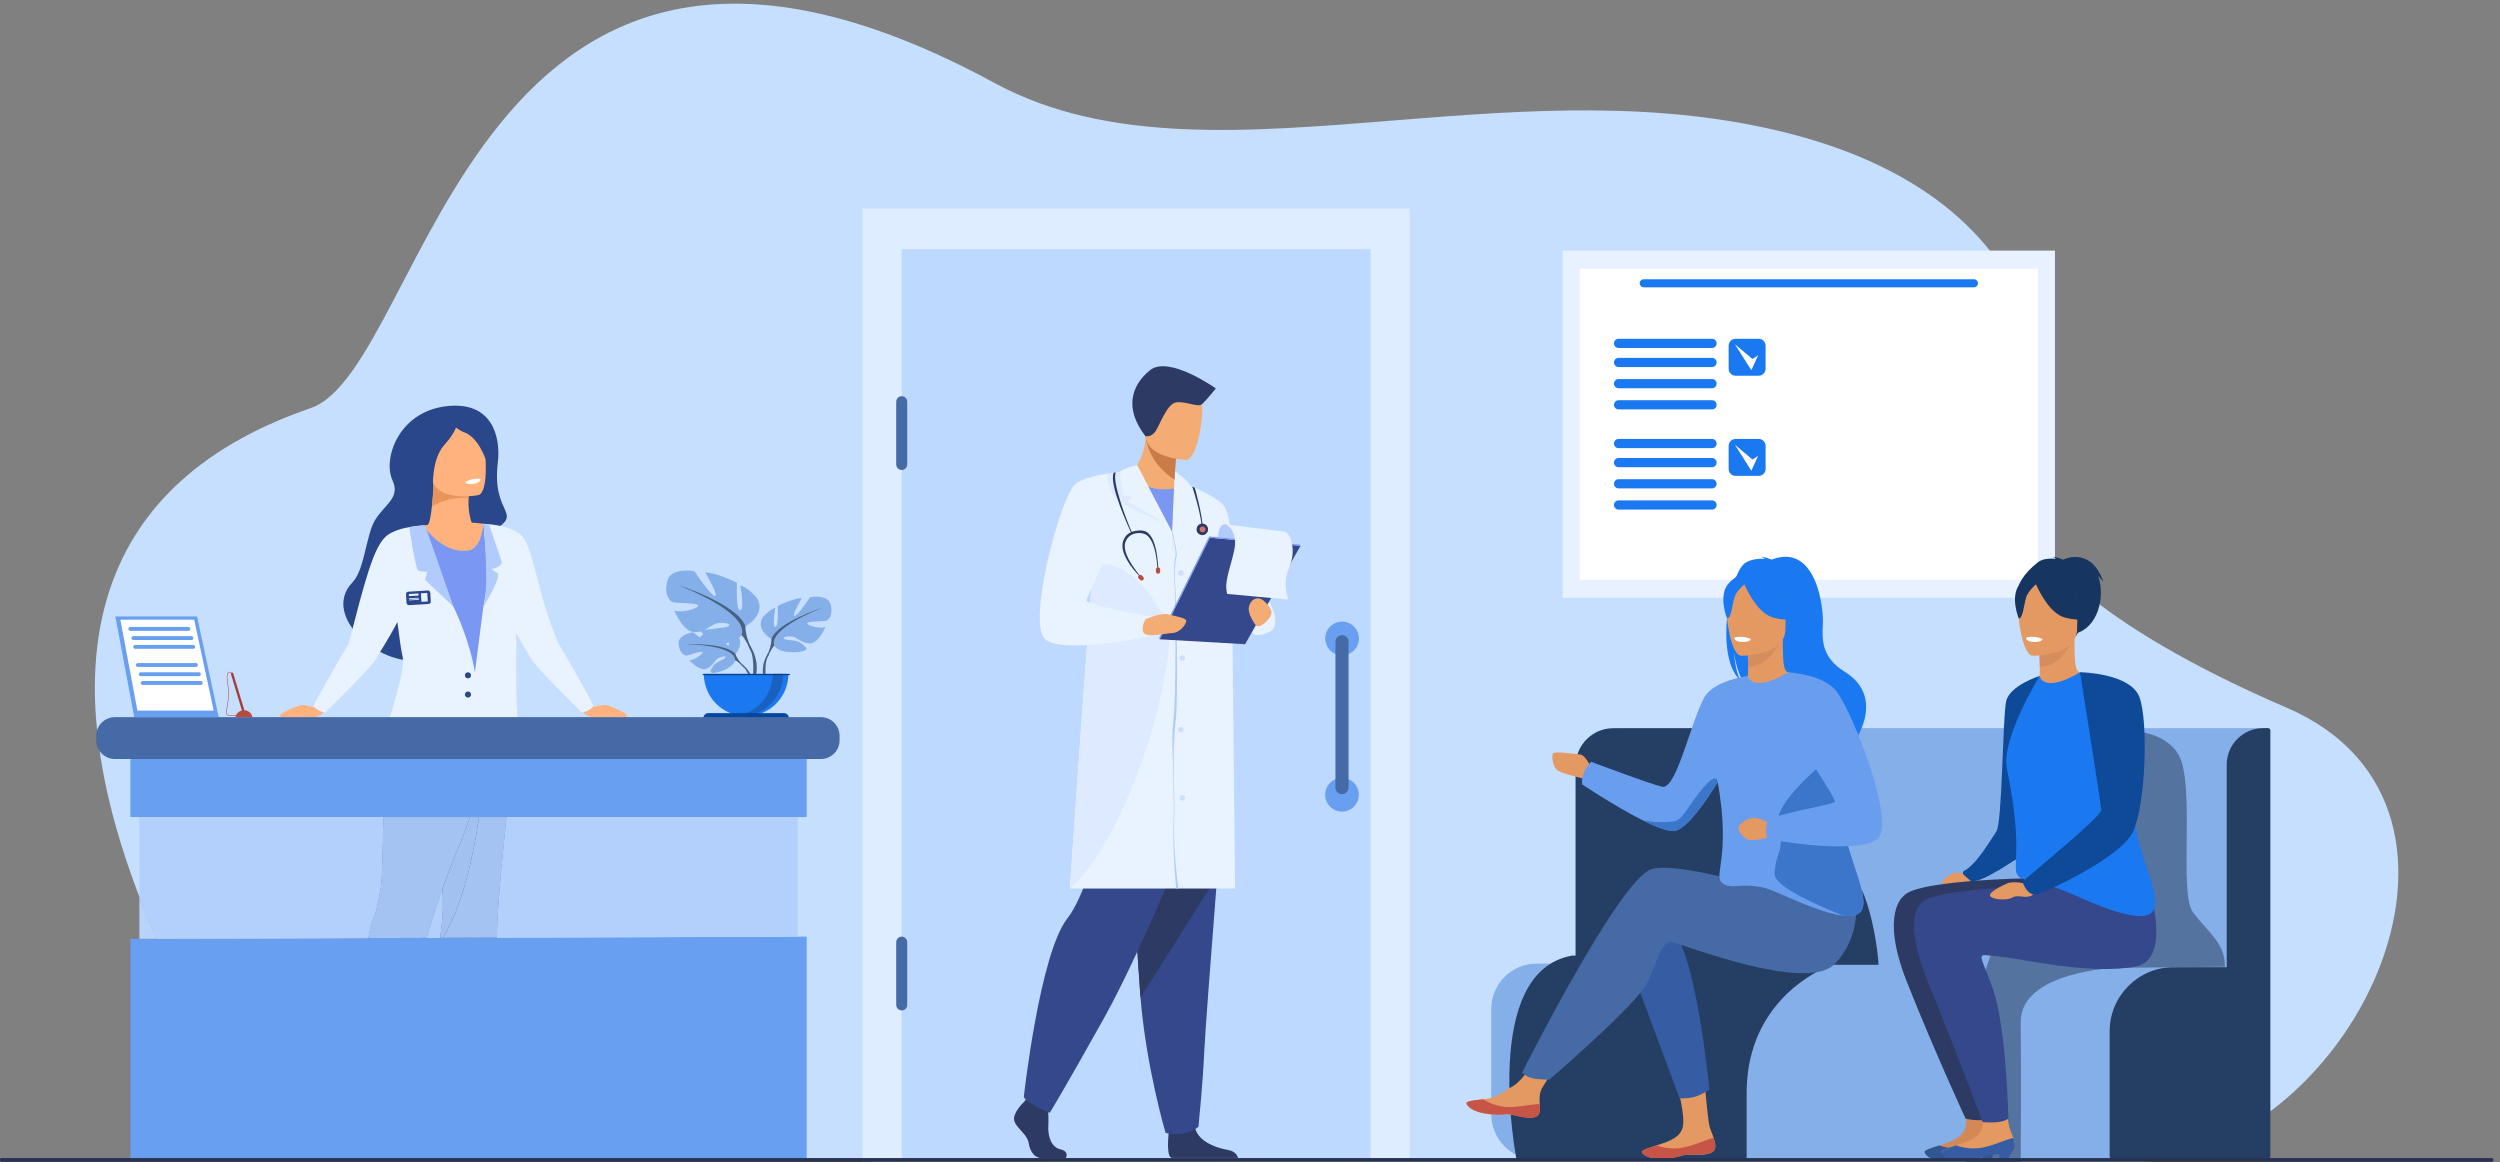 <?xml version="1.0" encoding="utf-8"?>
<svg viewBox="153.333 495.756 3693.333 1717.153" width="3693.333px" height="1717.153px" xmlns="http://www.w3.org/2000/svg">
  <rect x="153.333" y="495.756" width="3693.333" height="1717.153" fill="#808080" stroke="none"/>
  <path d="m 4602.93,11789.2 c 1312.09,451.4 1769.79,6771.4 7597.87,3611.4 1255,-680.5 2809,-546.6 4477.5,-412.7 1413,113.3 2908.2,226.7 4373.6,-154.4 2935.2,-763.4 3002.7,-2965.4 2631.6,-3758.1 -405.5,-866.2 1211.5,-1901.8 2867.6,-2613 2597.8,-1115.7 687.5,-5036.6 -1766.6,-5055.4 -2454.1,-18.7 -20484.14,37.3 -20484.14,37.3 0,0 -4906.419,6552.7 302.57,8344.9" style="fill-opacity: 1; fill-rule: nonzero; stroke: none; fill: rgb(198, 223, 255);" id="path16" transform="matrix(0.133, 0, 0, -0.133, 0, 2666.667)"/>
  <path d="m 18511,9682.7 h 5468 V 13539 H 18511 V 9682.7" style="fill-opacity: 1; fill-rule: nonzero; stroke: none; fill: rgb(231, 241, 255);" id="path18" transform="matrix(0.133, 0, 0, -0.133, 0, 2666.667)"/>
  <path d="m 18700.3,9883.2 h 5089.4 v 3455.4 H 18700.3 V 9883.2" style="fill-opacity: 1; fill-rule: nonzero; stroke: none; fill: rgb(255, 255, 255);" id="path20" transform="matrix(0.133, 0, 0, -0.133, 0, 2666.667)"/>
  <path d="m 19131.5,11447 h 1038.2 c 28.1,0 51.1,-23 51.1,-51.1 0,-28.1 -23,-51.2 -51.1,-51.2 h -1038.2 c -28.1,0 -51.1,23.1 -51.1,51.2 0,28.1 23,51.1 51.1,51.1" style="fill-opacity: 1; fill-rule: nonzero; stroke: none; fill: rgb(26, 120, 241);" id="path26" transform="matrix(0.133, 0, 0, -0.133, 0, 2666.667)"/>
  <path d="m 19131.5,11235.3 h 1038.2 c 28.1,0 51.1,-23.1 51.1,-51.2 0,-28.1 -23,-51.1 -51.1,-51.1 h -1038.2 c -28.1,0 -51.1,23 -51.1,51.1 0,28.1 23,51.2 51.1,51.2" style="fill-opacity: 1; fill-rule: nonzero; stroke: none; fill: rgb(26, 120, 241);" id="path28" transform="matrix(0.133, 0, 0, -0.133, 0, 2666.667)"/>
  <path d="m 19131.5,10999.9 h 1038.2 c 28.1,0 51.1,-23 51.1,-51.2 0,-28.1 -23,-51.1 -51.1,-51.1 h -1038.2 c -28.1,0 -51.1,23 -51.1,51.1 0,28.2 23,51.2 51.1,51.2" style="fill-opacity: 1; fill-rule: nonzero; stroke: none; fill: rgb(26, 120, 241);" id="path30" transform="matrix(0.133, 0, 0, -0.133, 0, 2666.667)"/>
  <path d="m 19131.5,10764.5 h 1038.2 c 28.1,0 51.1,-23 51.1,-51.2 0,-28.1 -23,-51.1 -51.1,-51.1 h -1038.2 c -28.1,0 -51.1,23 -51.1,51.1 0,28.2 23,51.2 51.1,51.2" style="fill-opacity: 1; fill-rule: nonzero; stroke: none; fill: rgb(26, 120, 241);" id="path32" transform="matrix(0.133, 0, 0, -0.133, 0, 2666.667)"/>
  <path d="m 19131.5,12559.6 h 1038.2 c 28.1,0 51.1,-23 51.1,-51.2 0,-28.1 -23,-51.1 -51.1,-51.1 h -1038.2 c -28.1,0 -51.1,23 -51.1,51.1 0,28.2 23,51.2 51.1,51.2" style="fill-opacity: 1; fill-rule: nonzero; stroke: none; fill: rgb(26, 120, 241);" id="path34" transform="matrix(0.133, 0, 0, -0.133, 0, 2666.667)"/>
  <path d="m 19131.5,12347.8 h 1038.2 c 28.1,0 51.1,-23 51.1,-51.1 0,-28.1 -23,-51.2 -51.1,-51.2 h -1038.2 c -28.1,0 -51.1,23.1 -51.1,51.2 0,28.1 23,51.1 51.1,51.1" style="fill-opacity: 1; fill-rule: nonzero; stroke: none; fill: rgb(26, 120, 241);" id="path36" transform="matrix(0.133, 0, 0, -0.133, 0, 2666.667)"/>
  <path d="m 19131.5,12112.4 h 1038.2 c 28.1,0 51.1,-23 51.1,-51.1 0,-28.1 -23,-51.1 -51.1,-51.1 h -1038.2 c -28.1,0 -51.1,23 -51.1,51.1 0,28.1 23,51.1 51.1,51.1" style="fill-opacity: 1; fill-rule: nonzero; stroke: none; fill: rgb(26, 120, 241);" id="path38" transform="matrix(0.133, 0, 0, -0.133, 0, 2666.667)"/>
  <path d="m 19131.5,11877.1 h 1038.2 c 28.1,0 51.1,-23.1 51.1,-51.2 0,-28.1 -23,-51.1 -51.1,-51.1 h -1038.2 c -28.1,0 -51.1,23 -51.1,51.1 0,28.1 23,51.2 51.1,51.2" style="fill-opacity: 1; fill-rule: nonzero; stroke: none; fill: rgb(26, 120, 241);" id="path40" transform="matrix(0.133, 0, 0, -0.133, 0, 2666.667)"/>
  <path d="m 20431.2,12149.2 h 256.6 c 42.3,0 76.9,34.6 76.9,76.9 v 256.6 c 0,42.3 -34.6,76.9 -76.9,76.9 h -256.6 c -42.3,0 -76.9,-34.6 -76.9,-76.9 v -256.6 c 0,-42.3 34.6,-76.9 76.9,-76.9" style="fill-opacity: 1; fill-rule: nonzero; stroke: none; fill: rgb(26, 120, 241);" id="path42" transform="matrix(0.133, 0, 0, -0.133, 0, 2666.667)"/>
  <path d="m 20431.2,11036.7 h 256.6 c 42.3,0 76.9,34.6 76.9,76.8 v 256.6 c 0,42.3 -34.6,76.9 -76.9,76.9 h -256.6 c -42.3,0 -76.9,-34.6 -76.9,-76.9 v -256.6 c 0,-42.2 34.6,-76.8 76.9,-76.8" style="fill-opacity: 1; fill-rule: nonzero; stroke: none; fill: rgb(26, 120, 241);" id="path44" transform="matrix(0.133, 0, 0, -0.133, 0, 2666.667)"/>
  <path d="m 20681.9,11259.3 -75.4,-165.4 -182.6,288.5 194.8,-163.9 63.2,40.8" style="fill-opacity: 1; fill-rule: nonzero; stroke: none; fill: rgb(255, 255, 255);" id="path46" transform="matrix(0.133, 0, 0, -0.133, 0, 2666.667)"/>
  <path d="m 20681.9,12375.6 -75.4,-165.4 -182.6,288.5 194.8,-163.9 63.2,40.8" style="fill-opacity: 1; fill-rule: nonzero; stroke: none; fill: rgb(255, 255, 255);" id="path48" transform="matrix(0.133, 0, 0, -0.133, 0, 2666.667)"/>
  <path d="M 19410.9,13131.3 H 23079 c 24.7,0 44.6,19.9 44.6,44.5 0,24.6 -19.9,44.6 -44.6,44.6 h -3668.1 c -24.6,0 -44.5,-20 -44.5,-44.6 0,-24.6 19.9,-44.5 44.5,-44.5" style="fill-opacity: 1; fill-rule: nonzero; stroke: none; fill: rgb(26, 120, 241);" id="path50" transform="matrix(0.133, 0, 0, -0.133, 0, 2666.667)"/>
  <path d="m 10734.8,3423.2 h 6076.5 v 10582.9 h -6076.5 z" style="fill-opacity: 1; fill-rule: nonzero; stroke: none; fill: rgb(222, 237, 255);" id="path52" transform="matrix(0.133, 0, 0, -0.133, 0, 2666.667)"/>
  <path d="m 11168.9,3423.2 h 5208.3 v 10131.4 h -5208.3 z" style="fill-opacity: 1; fill-rule: nonzero; stroke: none; fill: rgb(189, 217, 255);" id="path54" transform="matrix(0.133, 0, 0, -0.133, 0, 2666.667)"/>
  <path d="m 18746.2,5446.8 h 7511.3 c 50.4,0 91.6,41.2 91.6,91.6 v 2696.1 h -7184.2 c -280.7,0 -510.3,-229.6 -510.3,-510.3 V 5538.4 c 0,-50.4 41.2,-91.6 91.6,-91.6" style="fill-opacity: 1; fill-rule: nonzero; stroke: none; fill: rgb(133, 175, 232);" id="path56" transform="matrix(0.133, 0, 0, -0.133, 0, 2666.667)"/>
  <path d="m 18220.4,5619.3 h 7615.1 c 276.6,0 503,-226.4 503,-503 V 3943.9 c 0,-276.7 -226.4,-503 -503,-503 h -7615.1 c -276.7,0 -503,226.3 -503,503 v 1172.4 c 0,276.6 226.3,503 503,503" style="fill-opacity: 1; fill-rule: nonzero; stroke: none; fill: rgb(133, 175, 232);" id="path58" transform="matrix(0.133, 0, 0, -0.133, 0, 2666.667)"/>
  <path d="m 25296.8,5579.5 h 590 v 2250.9 c 0,222.3 181.9,404.1 404.1,404.1 h 55.9 c 13.6,0 24.8,-11.1 24.8,-24.7 v -2669 -509.1 -1552.1 c 0,-21.3 -17.4,-38.7 -38.7,-38.7 H 24625 c -21.2,0 -38.6,17.4 -38.6,38.7 v 1389.5 c 0,390.7 319.7,710.4 710.4,710.4" style="fill-opacity: 1; fill-rule: nonzero; stroke: none; fill: rgb(37, 63, 100);" id="path60" transform="matrix(0.133, 0, 0, -0.133, 0, 2666.667)"/>
  <path d="m 24590,8215.4 c 0,0 563.1,54.1 758.3,-270 195.3,-324 0,-1543 165.2,-1759 165.2,-216 360.4,-347.2 352.9,-601.8 l -1211,-12.9 c 0,0 -1064.7,-38.3 -1057,-605.6 7.8,-567.2 0,-1548.4 0,-1548.4 H 22989 c 0,0 -27.4,2518 589.4,2665.9 1352.6,324.3 1011.6,2131.8 1011.6,2131.8" style="fill-opacity: 1; fill-rule: nonzero; stroke: none; fill: rgb(85, 115, 159);" id="path62" transform="matrix(0.133, 0, 0, -0.133, 0, 2666.667)"/>
  <path d="m 18621.6,5709 33,-1.2 v 2107.6 c 0,231.2 187.4,418.7 418.7,418.7 h 1291.8 c 0,0 266.1,-879.9 300.8,-1177.1 34.8,-297.1 1053.1,-308.5 1192,-674.2 138.8,-365.7 162,-777.1 162,-777.1 H 21503 c 0,0 -20.2,-6.8 -54.7,-21.8 -203.5,-88.3 -904.1,-462.7 -894.2,-1424.4 v -711.6 h -2557.3 c 0,0 -405.1,2089 624.8,2261.1" style="fill-opacity: 1; fill-rule: nonzero; stroke: none; fill: rgb(37, 63, 100);" id="path64" transform="matrix(0.133, 0, 0, -0.133, 0, 2666.667)"/>
  <path d="m 22992.1,6611.5 c 0,0 -106.3,32.4 -143.6,13.2 -37.2,-19.2 -137.3,-79.2 -128.8,-124.8 8.6,-45.6 185.7,-73.8 292,-2.9 106.4,70.8 -19.6,114.5 -19.6,114.5" style="fill-opacity: 1; fill-rule: nonzero; stroke: none; fill: rgb(228, 153, 99);" id="path66" transform="matrix(0.133, 0, 0, -0.133, 0, 2666.667)"/>
  <path d="m 23346.5,3585.5 c 0,-29.9 -14.8,-50.5 -39.9,-64.3 l -0.3,-0.2 c -46.4,-25.5 -120.4,-5.9 -209,-2 -11.3,0.4 -129,-49.9 -295.5,-64.2 -189.9,-16.2 -259.9,41.9 -271,68.3 -9.5,22.5 72,47.9 163,77 4.4,1.4 8.8,2.9 13.3,4.3 12.1,3.8 24.3,7.8 36.4,11.8 108.4,36 215.1,78.7 241.7,188.4 28.3,116.4 -56.6,441.1 -56.6,441.1 l 300.9,32.5 c 0,0 29,-339.5 47.9,-445.2 10.2,-56.5 35.8,-101.4 50.8,-149.8 1,-3.4 2,-6.8 3,-10.2 7.7,-28.4 15.4,-57.4 15.3,-87.5" style="fill-opacity: 1; fill-rule: nonzero; stroke: none; fill: rgb(211, 137, 87);" id="path68" transform="matrix(0.133, 0, 0, -0.133, 0, 2666.667)"/>
  <path d="m 23346.5,3585.5 c 0,-29.9 -14.8,-50.5 -39.9,-64.3 l -0.3,-0.2 c -67.2,-43.2 -186.6,16.9 -381,-72.7 -8.3,-3.9 -73.6,0.6 -118.9,1.2 -59,0.9 -144,-4.5 -164,-1.2 -91.7,14.7 -105.4,60 -111.6,74.8 -9.5,22.5 72,47.9 163,77 25.6,-9.9 147.3,-52.1 291.4,-24.8 126.6,23.8 252.5,86.8 343,107.9 1,-3.4 2,-6.8 3,-10.2 7.7,-28.4 15.4,-57.4 15.3,-87.5" style="fill-opacity: 1; fill-rule: nonzero; stroke: none; fill: rgb(47, 87, 145);" id="path70" transform="matrix(0.133, 0, 0, -0.133, 0, 2666.667)"/>
  <path d="m 23316.2,3532.6 -44.4,-82.9 h -96.4 v 60.7 l 140.8,22.2" style="fill-opacity: 1; fill-rule: nonzero; stroke: none; fill: rgb(47, 87, 145);" id="path72" transform="matrix(0.133, 0, 0, -0.133, 0, 2666.667)"/>
  <path d="m 24901.1,6479.3 -974,92.9 c 0,0 -1490.8,-6.8 -1629.6,-203.6 0,0 -266.2,-184.5 34.7,-947.1 300.8,-762.5 654.2,-1524.7 654.2,-1524.7 0,0 90,-24.6 213.4,-15 48.8,3.8 114.5,20.5 114.5,20.5 0,0 -67.9,1138 -218.4,1580.7 -150.4,442.8 -196.7,356.7 69.5,332.1 266.1,-24.6 1122.4,-221.4 1515.9,-172.2 393.4,49.2 219.8,836.4 219.8,836.4" style="fill-opacity: 1; fill-rule: nonzero; stroke: none; fill: rgb(44, 58, 100);" id="path74" transform="matrix(0.133, 0, 0, -0.133, 0, 2666.667)"/>
  <path d="m 23534.3,3585.5 c -0.1,-29.9 -14.9,-50.5 -39.9,-64.3 l -0.4,-0.2 c -46.4,-25.5 -122.4,30.4 -468.9,-51.6 -185.4,-43.9 -295.4,27.3 -306.6,53.7 -9.4,22.5 72,47.9 163.1,77 4.4,1.4 8.8,2.9 13.2,4.3 12.2,3.8 24.4,7.8 36.5,11.8 108.3,36 215,78.7 241.7,188.4 28.2,116.4 -56.7,441.1 -56.7,441.1 l 300.9,32.5 c 0,0 29,-339.5 47.9,-445.2 10.2,-56.5 35.8,-101.4 50.8,-149.8 1.1,-3.4 2.1,-6.8 3,-10.2 7.7,-28.4 15.4,-57.4 15.4,-87.5" style="fill-opacity: 1; fill-rule: nonzero; stroke: none; fill: rgb(228, 153, 99);" id="path76" transform="matrix(0.133, 0, 0, -0.133, 0, 2666.667)"/>
  <path d="m 20206.3,3585.5 c -0.1,-29.9 -14.8,-50.5 -39.9,-64.3 l -0.4,-0.2 c -46.3,-25.5 -127.7,-28 -216.3,-24.2 -11.3,0.5 -21.5,0.8 -30.6,0.8 -2.4,0 -4.8,0 -7.1,-0.1 -1.9,0 -3.7,-0.1 -5.5,-0.1 -87.6,-2.1 -78.4,-28.3 -244.9,-42.6 -189.9,-16.2 -259.9,41.9 -271.1,68.3 -9.4,22.5 72.1,47.9 163.1,77 4.4,1.4 8.8,2.9 13.3,4.3 12.1,3.8 24.3,7.8 36.4,11.8 108.4,36 215.1,78.7 241.7,188.4 28.3,116.4 -56.6,441.1 -56.6,441.1 l 300.9,32.5 c 0,0 29,-339.5 47.9,-445.2 10.2,-56.5 35.8,-101.4 50.7,-149.8 1.1,-3.4 2.1,-6.8 3.1,-10.2 7.7,-28.4 15.4,-57.4 15.3,-87.5" style="fill-opacity: 1; fill-rule: nonzero; stroke: none; fill: rgb(228, 153, 99);" id="path78" transform="matrix(0.133, 0, 0, -0.133, 0, 2666.667)"/>
  <path d="m 20206.3,3585.5 c -0.1,-29.9 -14.8,-50.5 -39.9,-64.3 l -0.4,-0.2 c -49.3,-22.8 -129.4,-26.1 -216.1,-23.6 -11.4,0.3 -21.6,0.3 -30.8,0.2 -2.4,0 -4.8,0 -7.1,-0.1 -1.9,0 -3.7,-0.1 -5.5,-0.1 -87.6,-2.1 -78.4,-28.3 -244.9,-42.6 -189.9,-16.2 -259.9,41.9 -271.1,68.3 -9.4,22.5 72.1,47.9 163.1,77 25.6,-9.9 147.3,-52.1 291.3,-24.8 126.7,23.8 252.6,86.8 343,107.9 1.1,-3.4 2.1,-6.8 3.1,-10.2 7.7,-28.4 15.4,-57.4 15.3,-87.5" style="fill-opacity: 1; fill-rule: nonzero; stroke: none; fill: rgb(198, 84, 71);" id="path80" transform="matrix(0.133, 0, 0, -0.133, 0, 2666.667)"/>
  <path d="m 18253.9,3969.6 c -16.7,-83.6 -135.8,-69.6 -268.9,-37.1 -133.1,32.5 -101.4,-6.1 -290.8,14.8 -189.4,21 -246.8,91.6 -252.6,119.8 -5.1,25 88.4,33.8 188.8,45.3 12.6,1.4 25.3,3 38,4.6 113.3,14.2 196.3,87.3 299.3,147.4 97.5,56.9 243,288.6 243,288.6 l 259.7,-20.5 c 0,0 -136.3,-207 -189,-297.1 -31,-52.9 -29.4,-122.9 -25.5,-177 2,-29.3 3.9,-59.4 -2,-88.8" style="fill-opacity: 1; fill-rule: nonzero; stroke: none; fill: rgb(228, 153, 99);" id="path82" transform="matrix(0.133, 0, 0, -0.133, 0, 2666.667)"/>
  <path d="m 17985,3932.5 c -133.1,32.5 -101.4,-6.1 -290.8,14.8 -189.4,21 -246.8,91.6 -252.6,119.8 -5.1,25 88.4,33.8 188.8,45.3 l 0.9,-1.9 c 0,0 113.6,-80.5 271.3,-84.3 128.5,-3.1 264.6,33.7 353.3,32.2 2,-29.3 3.9,-59.4 -2,-88.8 -16.7,-83.6 -135.8,-69.6 -268.9,-37.1" style="fill-opacity: 1; fill-rule: nonzero; stroke: none; fill: rgb(198, 84, 71);" id="path84" transform="matrix(0.133, 0, 0, -0.133, 0, 2666.667)"/>
  <path d="m 18831.8,7784.5 c 0,0 -61.8,151.6 -129.9,157.8 -68.1,6.2 -284.7,40.2 -300.2,9.3 -15.4,-31 0,-142.3 46.5,-182.6 46.4,-40.2 334.1,-105.2 334.1,-105.2 l 49.5,120.7" style="fill-opacity: 1; fill-rule: nonzero; stroke: none; fill: rgb(228, 153, 99);" id="path86" transform="matrix(0.133, 0, 0, -0.133, 0, 2666.667)"/>
  <path d="m 19249.3,5630.4 559.8,-1506.5 c 0,0 86,-8.3 168.4,15.5 75.9,21.8 162.8,79.3 162.8,79.3 0,0 -138.8,1446.4 -393.4,1747.3 -254.6,300.9 -497.6,-335.6 -497.6,-335.6" style="fill-opacity: 1; fill-rule: nonzero; stroke: none; fill: rgb(54, 93, 164);" id="path88" transform="matrix(0.133, 0, 0, -0.133, 0, 2666.667)"/>
  <path d="m 21642.6,6311.6 c -114.7,-45.9 -241.8,-50.5 -359.4,-12.9 -430.2,137.5 -1502.3,461.2 -1787,369.3 -358.8,-115.7 -1435.9,-2258.6 -1435.9,-2258.6 0,0 24.3,-32.3 90.7,-57.2 61.7,-23.2 211.1,-21.7 211.1,-21.7 0,0 972,833.2 1087.8,1076.2 115.7,243 162,474.4 277.7,451.3 115.7,-23.1 1492.8,-567 1805.2,-243 312.4,324 230.7,745 230.7,745 l -120.9,-48.4" style="fill-opacity: 1; fill-rule: nonzero; stroke: none; fill: rgb(70, 106, 165);" id="path90" transform="matrix(0.133, 0, 0, -0.133, 0, 2666.667)"/>
  <path d="m 20480.4,8770 c -25.7,53.1 -54.4,147.3 -68.4,315.2 2.1,-16.7 31.1,-228.5 112.5,-348.3 334.5,-219.7 975.7,-953 963,-1092 0,0 225.8,383.1 229.7,385.4 0,0 416.6,529.7 -77.1,833.2 -251,154.2 -249.7,352.2 -239.2,524.1 10.6,172 -68.4,912.2 -571.1,718.5 0,0 -80.7,35.8 -116.8,30.4 0,0 29.5,-5.6 44.5,-21.1 -58.3,3.4 -141.6,-0.9 -211.2,-40.4 -184.2,-104.7 -349.2,-1044.2 -65.9,-1305" style="fill-opacity: 1; fill-rule: nonzero; stroke: none; fill: rgb(26, 120, 241);" id="path92" transform="matrix(0.133, 0, 0, -0.133, 0, 2666.667)"/>
  <path d="m 20544.3,8725.9 c -1.7,-0.7 161.5,-85.5 284.3,-51.9 115.4,31.5 190.9,181.2 189.3,181.5 -48.9,9.8 -63,77 -62,365.7 l -22.1,-4.4 -371.7,-73.5 c 0,0 8.5,-117 8.7,-227.2 0.3,-92.5 -5.3,-180.3 -26.5,-190.2" style="fill-opacity: 1; fill-rule: nonzero; stroke: none; fill: rgb(228, 153, 99);" id="path94" transform="matrix(0.133, 0, 0, -0.133, 0, 2666.667)"/>
  <path d="m 20562.1,9143.3 c 0,0 8.5,-117 8.7,-227.2 208,5.9 318,195.6 363,300.7 l -371.7,-73.5" style="fill-opacity: 1; fill-rule: nonzero; stroke: none; fill: rgb(214, 141, 93);" id="path96" transform="matrix(0.133, 0, 0, -0.133, 0, 2666.667)"/>
  <path d="m 20972.2,9257.3 c 0,0 109,172.2 135.2,319.5 18.6,105.1 -34.9,494.8 -426.5,438.7 0,0 -113.8,-11.2 -220.7,-83.4 -85,-57.4 -207.7,-181.4 -70.5,-521.5 l 35.6,-114.9 546.9,-38.4" style="fill-opacity: 1; fill-rule: nonzero; stroke: none; fill: rgb(26, 120, 241);" id="path98" transform="matrix(0.133, 0, 0, -0.133, 0, 2666.667)"/>
  <path d="m 20492.7,9038.9 c 0,0 492.1,-8.1 492.4,298.4 0.3,306.5 64.1,511.9 -250.1,530.1 -314.2,18.1 -375.3,-98.8 -400.3,-201.1 -25,-102.2 30,-617.4 158,-627.4" style="fill-opacity: 1; fill-rule: nonzero; stroke: none; fill: rgb(228, 153, 99);" id="path100" transform="matrix(0.133, 0, 0, -0.133, 0, 2666.667)"/>
  <path d="m 20957.3,9810.3 c 0,0 -336.1,229.8 -442.4,70.9 -32.2,27.6 -89.7,47.6 -165.6,-44.4 -114.1,-138.3 -12.6,-382.7 -12.6,-382.7 46.9,-5.5 57.9,155.2 82.4,233.3 18.5,58.8 80.3,118.9 109.5,144.9 43,-96.7 161.1,-328.4 323.8,-370.2 206.8,-53.2 296.5,2.2 296.5,2.2 0,0 -158.6,126 -191.6,346" style="fill-opacity: 1; fill-rule: nonzero; stroke: none; fill: rgb(26, 120, 241);" id="path102" transform="matrix(0.133, 0, 0, -0.133, 0, 2666.667)"/>
  <path d="m 21640.1,7402.1 c 48.5,203.5 -116.6,598.4 -288.9,925.4 -156.4,296.3 -318.7,536.7 -333.3,528.1 -412.5,-244.8 -449.7,-41.3 -449.7,-41.3 0,0 -374.7,-49.8 -480.7,-232.4 -146.8,-252.5 -306.6,-1010.3 -463.6,-999.1 -72,5.2 -797.2,277.8 -797.2,277.8 0,0 -120.8,-113.2 -97.7,-252.1 0,0 358.1,-239.8 660.9,-392.8 160.1,-80.9 304.9,-137.5 372.9,-121.5 138,32.5 353.4,352.3 469.8,540.5 l 0.8,1.3 c 148.6,-841.1 -53.4,-1032.7 48.9,-1121.4 108,-93.7 262.3,44.6 601.7,-102.5 222.7,-96.6 531.7,-236.3 739.7,-260.6 109,-12.8 190.4,6.2 217,79.9 77.1,214.1 -293.2,782.7 -200.6,1170.7" style="fill-opacity: 1; fill-rule: nonzero; stroke: none; fill: rgb(105, 157, 238);" id="path104" transform="matrix(0.133, 0, 0, -0.133, 0, 2666.667)"/>
  <path d="m 20602.1,9224.7 c 0,0 -9.2,-38.9 -106.1,-32.9 0,0 -81.3,5 -78.8,47.8 0,0 78.8,30.5 184.9,-14.9" style="fill-opacity: 1; fill-rule: nonzero; stroke: none; fill: rgb(255, 255, 255);" id="path106" transform="matrix(0.133, 0, 0, -0.133, 0, 2666.667)"/>
  <path d="m 21840.7,6231.4 c -26.6,-73.7 -108,-92.7 -217,-79.9 -144,62.8 -765.9,303.7 -759,466.9 10.4,241.8 119.6,249.5 42.5,547.8 -62,239.6 512.7,685 604.3,781.8 172.4,-327 177.1,-342.4 128.6,-545.9 -92.6,-388 277.7,-956.6 200.6,-1170.7" style="fill-opacity: 1; fill-rule: nonzero; stroke: none; fill: rgb(59, 118, 202);" id="path108" transform="matrix(0.133, 0, 0, -0.133, 0, 2666.667)"/>
  <path d="m 20232.6,7634.7 c -116.4,-188.2 -331.8,-508 -469.8,-540.5 -68,-16 -212.8,40.6 -372.9,121.5 116.8,-30.1 230.4,-29.3 340.7,-18.6 119.6,11.5 154.3,158.1 343.4,378 122.5,142.6 152.6,106.7 158.6,59.6" style="fill-opacity: 1; fill-rule: nonzero; stroke: none; fill: rgb(59, 118, 202);" id="path110" transform="matrix(0.133, 0, 0, -0.133, 0, 2666.667)"/>
  <path d="m 20808.8,7172 c 0,0 -104.2,81 -202.5,61.7 -98.4,-19.3 -146.6,-86.8 -142.7,-117.6 3.8,-30.9 55.9,-117.7 131.1,-125.4 75.2,-7.7 289.3,46.3 289.3,46.3 l -75.2,135" style="fill-opacity: 1; fill-rule: nonzero; stroke: none; fill: rgb(228, 153, 99);" id="path112" transform="matrix(0.133, 0, 0, -0.133, 0, 2666.667)"/>
  <path d="m 21017.9,8855.5 c 0,0 401.1,-24.7 539.9,-218.3 195.4,-272.6 664.5,-1485.1 442.3,-1640.1 -250.2,-174.5 -1220.2,5.2 -1220.2,5.2 0,0 -29.6,138.2 11.5,205.1 41.2,66.8 709.8,174.8 740.7,205.7 30.8,30.9 -385.8,601.8 -385.8,694.3 0,92.6 -128.4,748.1 -128.4,748.1" style="fill-opacity: 1; fill-rule: nonzero; stroke: none; fill: rgb(105, 157, 238);" id="path114" transform="matrix(0.133, 0, 0, -0.133, 0, 2666.667)"/>
  <path d="m 25037.3,6410.1 -913.5,77.2 c 0,0 -1490.8,-6.5 -1629.6,-197.1 0,0 -225.3,-141.1 75.6,-879.7 300.9,-738.5 605.6,-1551.3 605.6,-1551.3 0,0 67.5,-9.3 149.2,-2.6 102.7,8.3 136.9,41.7 136.9,41.7 0,0 -21.2,1010.6 -171.7,1439.4 -150.4,428.9 -208.2,385.2 57.9,361.4 266.2,-23.9 1014.5,-210.5 1530.3,-111.7 389.5,74.5 159.3,822.7 159.3,822.7" style="fill-opacity: 1; fill-rule: nonzero; stroke: none; fill: rgb(53, 72, 139);" id="path116" transform="matrix(0.133, 0, 0, -0.133, 0, 2666.667)"/>
  <path d="m 22718.5,3523.1 c 6.1,-14.3 19,-57.1 102.6,-73.3 h 295.5 c 101.8,46.3 182.8,51.5 246.5,52.6 56.6,0.8 99.4,-1.6 130.9,18.6 l 0.4,0.2 c 1.4,0.9 3,1.7 4.4,2.6 22.4,13.8 35.4,33.6 35.5,61.7 0,30 -7.7,59.1 -15.4,87.5 -0.9,3.4 -1.9,6.9 -3,10.2 -90.5,-21 -216.3,-84.1 -343,-107.9 -144,-27.3 -265.8,14.9 -291.3,24.8 -91.1,-29.1 -172.6,-54.5 -163.1,-77" style="fill-opacity: 1; fill-rule: nonzero; stroke: none; fill: rgb(54, 93, 164);" id="path118" transform="matrix(0.133, 0, 0, -0.133, 0, 2666.667)"/>
  <path d="m 23503.9,3532.5 -44.3,-82.9 h -96.5 v 60.7 l 140.8,22.2" style="fill-opacity: 1; fill-rule: nonzero; stroke: none; fill: rgb(54, 93, 164);" id="path120" transform="matrix(0.133, 0, 0, -0.133, 0, 2666.667)"/>
  <path d="m 23328.2,7087.5 c 65.7,93.1 69.6,1266.8 108.2,1444.3 38.5,177.4 371.6,282.5 371.6,282.5 0,0 -61.7,-598.1 -133.9,-1142 -58.3,-440 -65.2,-859.1 -110.1,-883.2 -100.2,-54 -388.9,-272.4 -519.4,-253.8 l -78.8,70.1 c -14.9,13.1 -11.4,36.8 6.2,45.8 140.1,71.3 307.4,367 356.2,436.3" style="fill-opacity: 1; fill-rule: nonzero; stroke: none; fill: rgb(14, 74, 152);" id="path122" transform="matrix(0.133, 0, 0, -0.133, 0, 2666.667)"/>
  <path d="m 23786.2,10075 c 62.3,50.1 152.8,43.8 211.1,40.4 -15,15.5 -44.5,21.1 -44.5,21.1 36.1,5.4 116.8,-30.4 116.8,-30.4 0,0 305.5,156.4 446.9,-244.8 0,0 -24.3,30.3 -57.8,64.7 81.8,-230.8 -0.9,-579.9 -258.5,-642 -167.5,-40.4 -1053.1,277.7 -414,791" style="fill-opacity: 1; fill-rule: nonzero; stroke: none; fill: rgb(22, 53, 96);" id="path124" transform="matrix(0.133, 0, 0, -0.133, 0, 2666.667)"/>
  <path d="m 23784.1,8725.9 c -1.7,-0.7 161.5,-85.5 284.3,-51.9 115.4,31.5 190.9,181.2 189.3,181.5 -48.9,9.8 -63,77 -62,365.7 l -22.1,-4.4 -371.7,-73.5 c 0,0 8.5,-117 8.7,-227.2 0.3,-92.5 -5.3,-180.3 -26.5,-190.2" style="fill-opacity: 1; fill-rule: nonzero; stroke: none; fill: rgb(228, 153, 99);" id="path126" transform="matrix(0.133, 0, 0, -0.133, 0, 2666.667)"/>
  <path d="m 23801.9,9143.3 c 0,0 8.5,-117 8.7,-227.2 208,5.9 318,195.6 363,300.7 l -371.7,-73.5" style="fill-opacity: 1; fill-rule: nonzero; stroke: none; fill: rgb(214, 141, 93);" id="path128" transform="matrix(0.133, 0, 0, -0.133, 0, 2666.667)"/>
  <path d="m 24212,9257.3 c 0,0 109,172.2 135.2,319.5 18.6,105.1 -34.9,494.8 -426.5,438.7 0,0 -113.8,-11.2 -220.7,-83.4 -85,-57.4 -207.7,-181.4 -70.5,-521.5 l 35.6,-114.9 546.9,-38.4" style="fill-opacity: 1; fill-rule: nonzero; stroke: none; fill: rgb(22, 53, 96);" id="path130" transform="matrix(0.133, 0, 0, -0.133, 0, 2666.667)"/>
  <path d="m 23732.5,9038.9 c 0,0 492.1,-8.1 492.4,298.4 0.3,306.5 64.1,511.9 -250.1,530.1 -314.2,18.1 -375.3,-98.8 -400.3,-201.1 -25,-102.2 30,-617.4 158,-627.4" style="fill-opacity: 1; fill-rule: nonzero; stroke: none; fill: rgb(228, 153, 99);" id="path132" transform="matrix(0.133, 0, 0, -0.133, 0, 2666.667)"/>
  <path d="m 23612.1,8360.2 c 8.6,35 -65,61.2 -83.1,30.1 -33.8,-58.3 -40.5,-131.7 -54,-190.3 -38.6,-167.1 0,-396 0,-396 l 137.1,556.2" style="fill-opacity: 1; fill-rule: nonzero; stroke: none; fill: rgb(14, 74, 152);" id="path134" transform="matrix(0.133, 0, 0, -0.133, 0, 2666.667)"/>
  <path d="m 23589.1,9836.8 c 75.9,92 133.4,72 165.6,44.4 106.3,158.9 442.4,-70.9 442.4,-70.9 32.9,-220 191.6,-346 191.6,-346 0,0 -89.7,-55.4 -296.5,-2.2 -162.7,41.8 -280.8,273.5 -323.8,370.2 -29.2,-26 -91,-86.1 -109.5,-144.9 -24.5,-78.1 -35.5,-238.8 -82.4,-233.3 0,0 -101.5,244.4 12.6,382.7" style="fill-opacity: 1; fill-rule: nonzero; stroke: none; fill: rgb(22, 53, 96);" id="path136" transform="matrix(0.133, 0, 0, -0.133, 0, 2666.667)"/>
  <path d="m 23841.9,9224.7 c 0,0 -9.2,-38.9 -106.1,-32.9 0,0 -81.3,5 -78.8,47.8 0,0 78.8,30.5 184.9,-14.9" style="fill-opacity: 1; fill-rule: nonzero; stroke: none; fill: rgb(255, 255, 255);" id="path138" transform="matrix(0.133, 0, 0, -0.133, 0, 2666.667)"/>
  <path d="m 23453.8,7740 c 0,0 62.4,-893 -120.4,-1094.5 l 374.8,236.5 -254.4,858" style="fill-opacity: 1; fill-rule: nonzero; stroke: none; fill: rgb(14, 74, 152);" id="path140" transform="matrix(0.133, 0, 0, -0.133, 0, 2666.667)"/>
  <path d="m 23444.9,7783.4 c 199.5,-961.4 32.6,-1109 136.2,-1203.5 l 92.6,-40.5 c 108,-93.7 110.7,19.8 450.1,-127.3 161.7,-70.2 369,-163 550.1,-218 68.2,-20.6 132.6,-35.9 189.6,-42.6 109.1,-12.8 190.4,6.2 217,79.9 77.1,214.1 -293.2,782.7 -200.6,1170.7 0.8,3.3 1.5,6.7 2.2,10 6.7,33.9 8,72.9 4.5,115.6 -17.3,216.5 -154,531.1 -295.6,799.8 -156.4,296.3 -318.7,536.7 -333.3,528.1 -412.5,-244.8 -449.7,-41.3 -449.7,-41.3 0,0 -431.1,-703 -363.1,-1030.9" style="fill-opacity: 1; fill-rule: nonzero; stroke: none; fill: rgb(26, 120, 241);" id="path142" transform="matrix(0.133, 0, 0, -0.133, 0, 2666.667)"/>
  <path d="m 23640.9,6552.9 v 0 c 108,-93.7 143.5,6.3 482.9,-140.8 161.7,-70.2 369,-163 550.1,-218 92.5,-16.1 161.4,-30.3 189.6,-42.6 109.1,-12.8 190.4,6.2 217,79.9 77.1,214.1 -293.2,782.7 -200.6,1170.7 0.8,3.3 1.5,6.7 2.2,10 8,38.3 9.1,76.6 4.5,115.6 -19.5,164.5 -140.5,343 -277.5,602.9 -91.6,-96.8 -780,15.4 -617.2,-941.2 49.9,-293.3 -308.2,-408.9 -351,-636.5" style="fill-opacity: 1; fill-rule: nonzero; stroke: none; fill: rgb(26, 120, 241);" id="path144" transform="matrix(0.133, 0, 0, -0.133, 0, 2666.667)"/>
  <path d="m 23674.3,6504 c 0,0 -151.7,36 -221.2,7.7 -69.4,-28.3 -208.3,-100.3 -195.4,-138.8 12.9,-38.6 177.4,-59.2 246.9,-20.6 69.4,38.6 120.8,-10.3 205.7,18 84.9,28.3 -36,133.7 -36,133.7" style="fill-opacity: 1; fill-rule: nonzero; stroke: none; fill: rgb(228, 153, 99);" id="path146" transform="matrix(0.133, 0, 0, -0.133, 0, 2666.667)"/>
  <path d="m 24257.7,8855.6 c 0,0 559.6,-7.5 659.9,-277.6 100.3,-270 69.5,-1218.9 -77.1,-1504.4 -146.6,-285.4 -979.8,-671.2 -1072.4,-686.6 -92.6,-15.4 -150.4,127.3 -146.6,142.7 3.9,15.5 875.7,721.4 871.8,794.7 -3.9,73.3 -235.6,1531.2 -235.6,1531.2" style="fill-opacity: 1; fill-rule: nonzero; stroke: none; fill: rgb(14, 74, 152);" id="path148" transform="matrix(0.133, 0, 0, -0.133, 0, 2666.667)"/>
  <path d="m 9322.04,9056.2 c 0,0 114.31,133.4 7.05,218.1 0,0 -78.35,47.4 -142.23,43.6 0,0 90.52,-151.8 61.24,-166.9 -29.3,-15.1 -88.68,176.4 -88.68,176.4 0,0 -178.3,17.3 -235.66,-10.3 0,0 152.43,-124.7 120.33,-132.1 -32.11,-7.5 -196.74,115 -196.74,115 0,0 -165.94,-28.3 -157.09,-129.5 8.85,-101.2 66.02,-132.5 91.16,-129.8 25.12,2.7 172.13,58.8 175.33,38.2 3.21,-20.6 -85.29,-87.9 -147.25,-91 0,0 116.99,-129 194.75,-91.8 77.75,37.2 84.39,96.3 132.85,118.4 48.47,22.1 89.85,22.1 69.84,-0.5 -20.01,-22.6 -107.73,-44.5 -135.45,-93.6 -27.72,-49 -52.59,-82.1 27.86,-70 80.44,12.2 211.21,71 216.95,138.4 5.74,67.4 5.74,67.4 5.74,67.4" style="fill-opacity: 1; fill-rule: nonzero; stroke: none; fill: rgb(133, 175, 232);" id="path150" transform="matrix(0.133, 0, 0, -0.133, 0, 2666.667)"/>
  <path d="m 8771.79,9167.8 c 0,0 450.71,17.3 550.25,-111.6 0,0 22.01,-65.9 89.75,-125.9 l 10.56,-28.8 c 0,0 -78.1,82.3 -106.05,87.3 0,0 43.7,159.7 -544.51,179" style="fill-opacity: 1; fill-rule: nonzero; stroke: none; fill: rgb(72, 96, 130);" id="path152" transform="matrix(0.133, 0, 0, -0.133, 0, 2666.667)"/>
  <path d="m 9411.79,8930.3 c 0,0 96.74,-71.6 103.46,-199.4 l -17.55,-1.6 c 0,0 -30.9,132.2 -86.75,183.9 -55.85,51.7 0.84,17.1 0.84,17.1" style="fill-opacity: 1; fill-rule: nonzero; stroke: none; fill: rgb(72, 96, 130);" id="path154" transform="matrix(0.133, 0, 0, -0.133, 0, 2666.667)"/>
  <path d="m 9721.71,9223.9 c 0,0 -181.84,101.9 -96.98,240.1 0,0 67.89,84.8 140.62,106.7 0,0 -38.79,-206.1 0,-211 38.8,-4.8 26.67,232.8 26.67,232.8 0,0 191.54,92.1 266.68,84.8 0,0 -118.78,-201.2 -79.99,-196.4 38.79,4.9 172.09,208.6 172.09,208.6 0,0 196.4,36.3 228,-80.1 31.5,-116.3 -19.4,-174.5 -48.5,-181.8 -29.1,-7.3 -215.8,-4.8 -211,-29.1 4.9,-24.2 131,-63 201.3,-41.2 0,0 -77.6,-191.5 -179.4,-181.9 -101.9,9.7 -133.4,72.8 -196.43,77.6 -63.04,4.9 -109.11,-12.1 -77.59,-29.1 31.52,-16.9 138.22,-5.5 189.12,-48.8 50.9,-43.3 92.1,-70 -2.4,-89.4 -94.58,-19.4 -264.31,-7.2 -298.25,65.5 -33.94,72.7 -33.94,72.7 -33.94,72.7" style="fill-opacity: 1; fill-rule: nonzero; stroke: none; fill: rgb(133, 175, 232);" id="path156" transform="matrix(0.133, 0, 0, -0.133, 0, 2666.667)"/>
  <path d="m 10289.1,9573.1 c 0,0 -509.2,-164.9 -567.39,-349.2 0,0 2.43,-82.4 -48.49,-176.9 v -36.4 c 0,0 53.34,123.6 82.43,140.6 0,0 -113.95,160 533.45,421.9" style="fill-opacity: 1; fill-rule: nonzero; stroke: none; fill: rgb(72, 96, 130);" id="path158" transform="matrix(0.133, 0, 0, -0.133, 0, 2666.667)"/>
  <path d="m 9673.22,9047 c 0,0 -78.52,-119.3 -33.76,-264.4 l 20.21,5.4 c 0,0 -19.61,159.9 21.47,240.3 41.08,80.4 -7.92,18.7 -7.92,18.7" style="fill-opacity: 1; fill-rule: nonzero; stroke: none; fill: rgb(72, 96, 130);" id="path160" transform="matrix(0.133, 0, 0, -0.133, 0, 2666.667)"/>
  <path d="m 9432.42,9364.4 c 0,0 239.69,134.2 127.84,316.4 0,0 -89.49,111.8 -185.37,140.6 0,0 51.14,-271.7 0,-278 -51.14,-6.4 -35.15,306.8 -35.15,306.8 0,0 -252.49,121.4 -351.56,111.8 0,0 156.6,-265.2 105.46,-258.8 -51.13,6.4 -226.91,274.8 -226.91,274.8 0,0 -258.87,47.9 -300.42,-105.5 -41.55,-153.4 25.57,-230.1 63.92,-239.7 38.35,-9.5 284.44,-6.3 278.05,-38.3 -6.4,-32 -172.59,-83.1 -265.27,-54.3 0,0 102.27,-252.5 236.51,-239.7 134.23,12.7 175.77,95.8 258.87,102.2 83.09,6.4 143.82,-16 102.27,-38.3 -41.55,-22.4 -182.17,-7.3 -249.29,-64.4 -67.11,-57.1 -121.44,-92.2 3.2,-117.8 124.64,-25.6 348.36,-9.6 393.11,86.3 44.74,95.9 44.74,95.9 44.74,95.9" style="fill-opacity: 1; fill-rule: nonzero; stroke: none; fill: rgb(133, 175, 232);" id="path162" transform="matrix(0.133, 0, 0, -0.133, 0, 2666.667)"/>
  <path d="m 8684.56,9824.6 c 0,0 671.15,-217.3 747.86,-460.2 0,0 -3.2,-108.7 63.92,-233.3 v -48 c 0,0 -70.31,163 -108.66,185.4 0,0 150.21,210.9 -703.12,556.1" style="fill-opacity: 1; fill-rule: nonzero; stroke: none; fill: rgb(72, 96, 130);" id="path164" transform="matrix(0.133, 0, 0, -0.133, 0, 2666.667)"/>
  <path d="m 9496.34,9131.1 c 0,0 103.5,-157.2 44.49,-348.5 l -26.63,7.1 c 0,0 25.85,210.8 -28.3,316.7 -54.15,106 10.44,24.7 10.44,24.7" style="fill-opacity: 1; fill-rule: nonzero; stroke: none; fill: rgb(72, 96, 130);" id="path166" transform="matrix(0.133, 0, 0, -0.133, 0, 2666.667)"/>
  <path d="m 9440.49,8367.7 c -259.31,0 -469.53,210.2 -469.53,469.5 h 939.06 c 0,-259.3 -210.21,-469.5 -469.53,-469.5" style="fill-opacity: 1; fill-rule: nonzero; stroke: none; fill: rgb(26, 120, 241);" id="path168" transform="matrix(0.133, 0, 0, -0.133, 0, 2666.667)"/>
  <path d="m 9324.96,8371.3 c 19.09,-2.4 38.57,-3.6 58.34,-3.6 259.3,0 469.5,210.2 469.5,469.5 h -116.65 c 0,-239.6 -179.4,-437.2 -411.19,-465.9" style="fill-opacity: 1; fill-rule: nonzero; stroke: none; fill: rgb(24, 97, 191);" id="path170" transform="matrix(0.133, 0, 0, -0.133, 0, 2666.667)"/>
  <path d="m 8964.48,8343.8 h 952.03 c 0,32 -25.93,57.9 -57.93,57.9 h -836.17 c -31.99,0 -57.93,-25.9 -57.93,-57.9" style="fill-opacity: 1; fill-rule: nonzero; stroke: none; fill: rgb(5, 71, 156);" id="path172" transform="matrix(0.133, 0, 0, -0.133, 0, 2666.667)"/>
  <path d="m 8960.28,8822.8 h 965.19 v 14.4 h -965.19 v -14.4" style="fill-opacity: 1; fill-rule: nonzero; stroke: none; fill: rgb(12, 62, 128);" id="path174" transform="matrix(0.133, 0, 0, -0.133, 0, 2666.667)"/>
  <path d="m 7728.98,8463.6 c 0,0 109.67,36.5 162.65,25.5 52.96,-10.9 217.35,-87.7 221.01,-104.1 3.65,-16.4 0,-28.3 0,-28.3 h -383.66 c 0,0 -85.77,16.7 -100.38,67.3 -14.61,50.5 100.38,39.6 100.38,39.6" style="fill-opacity: 1; fill-rule: nonzero; stroke: none; fill: rgb(255, 178, 125);" id="path176" transform="matrix(0.133, 0, 0, -0.133, 0, 2666.667)"/>
  <path d="m 6297.55,3629.4 c 2.94,-31.4 20.36,-51.6 47.99,-63.7 l 0.42,-0.1 c 51.1,-22.4 136.77,-17.3 229.37,-4.9 11.86,1.6 22.52,2.9 32.08,3.8 2.5,0.2 5.01,0.4 7.45,0.5 1.95,0.2 3.89,0.3 5.76,0.5 92.19,6.1 84.97,-22.3 261.16,-21.5 200.83,1.1 268.75,68.7 277.97,97.6 7.74,24.4 -80.19,43.4 -178.51,65.3 -4.76,1 -9.51,2.1 -14.34,3.1 -13.08,2.9 -26.26,6 -39.34,9 -117.2,27.5 -233.26,62.2 -271.64,174.8 -40.71,119.4 -31.07,473.8 -31.07,473.8 h -355.68 c 0,0 93.36,-391.5 83.59,-504.3 -5.31,-60.3 -34.13,-77.4 -45.23,-129.6 -0.81,-3.7 -1.54,-7.3 -2.19,-11 -5.39,-30.5 -10.73,-61.8 -7.79,-93.3" style="fill-opacity: 1; fill-rule: nonzero; stroke: none; fill: rgb(173, 112, 65);" id="path178" transform="matrix(0.133, 0, 0, -0.133, 0, 2666.667)"/>
  <path d="m 5883.68,7459.7 c 30.02,-168.6 72.84,-342.7 110.04,-523.8 59.76,-291.2 104.86,-600.6 58.69,-933.7 -5.9,-42.9 -9.11,-90.2 -9.81,-141.1 -8.97,-588.8 254.12,-1655.8 254.12,-1655.8 0,0 71.45,-30.8 191.2,-24.9 61.65,3.1 156.27,42.8 156.27,42.8 0,0 24.89,661.6 26.39,1551.3 1.08,644.9 127.7,1494 153.28,1993 15.49,301.9 -18.13,704.2 -18.13,704.2 0,0 -524.4,421.7 -712.77,205.9 -186.09,-213.2 -321.6,-587.5 -209.28,-1217.9" style="fill-opacity: 1; fill-rule: nonzero; stroke: none; fill: rgb(65, 93, 165);" id="path180" transform="matrix(0.133, 0, 0, -0.133, 0, 2666.667)"/>
  <path d="m 6052.41,6002.2 c -5.9,-42.9 -9.11,-90.2 -9.81,-141.1 392.73,569 479.58,1809.8 479.58,1809.8 l -431.36,-209.3 c 0,0 -47.3,-232.7 -97.1,-525.7 59.76,-291.2 104.86,-600.6 58.69,-933.7" style="fill-opacity: 1; fill-rule: nonzero; stroke: none; fill: rgb(53, 84, 147);" id="path182" transform="matrix(0.133, 0, 0, -0.133, 0, 2666.667)"/>
  <path d="m 5162.95,3629.4 c 2.93,-31.4 20.36,-51.6 47.99,-63.7 l 0.42,-0.1 c 51.1,-22.4 136.77,-17.3 229.36,-4.9 11.86,1.6 22.52,2.9 32.08,3.8 2.51,0.2 5.02,0.4 7.45,0.5 1.95,0.2 3.9,0.3 5.76,0.5 92.2,6.1 84.98,-22.3 261.16,-21.5 200.83,1.1 268.75,68.7 277.97,97.6 7.75,24.4 -80.19,43.4 -178.51,65.3 -4.75,1 -9.5,2.1 -14.34,3.1 -13.08,2.9 -26.25,6 -39.34,9 -117.2,27.5 -233.26,62.2 -271.64,174.8 -40.71,119.4 17.46,468.3 17.46,468.3 l -329.5,27.6 c 0,0 20.44,-397.6 10.66,-510.4 -5.31,-60.3 -35.9,-93.4 -47.01,-145.6 -0.81,-3.7 -1.53,-7.3 -2.18,-11 -5.4,-30.5 -10.73,-61.8 -7.79,-93.3" style="fill-opacity: 1; fill-rule: nonzero; stroke: none; fill: rgb(173, 112, 65);" id="path184" transform="matrix(0.133, 0, 0, -0.133, 0, 2666.667)"/>
  <path d="m 5209.4,4175.2 c 0,0 84.7,-40.1 145.69,-52.3 60.99,-12.2 187.68,11.6 187.68,11.6 22.85,256.2 75.95,656.9 179.12,1108.9 117.5,514.7 292.32,1122.9 536.06,1698.9 52.06,123 266.75,705.2 303.17,852.2 110.17,443.9 -0.43,396.1 -0.43,396.1 l -962.9,113 c 0,0 -118.63,-61 -173.26,-687.9 -16.35,-187.7 -18.36,-998.4 -43,-1152 -23.33,-145.6 -50.65,-266.6 -82.69,-345.2 -178.88,-439.1 -89.44,-1943.3 -89.44,-1943.3" style="fill-opacity: 1; fill-rule: nonzero; stroke: none; fill: rgb(65, 93, 165);" id="path186" transform="matrix(0.133, 0, 0, -0.133, 0, 2666.667)"/>
  <path d="m 5162.95,3629.4 c 2.93,-31.4 20.36,-51.6 47.99,-63.7 l 0.42,-0.1 c 54,-19.3 138.37,-15.2 229.15,-4.3 11.88,1.4 22.56,2.4 32.29,3.2 2.51,0.2 5.02,0.4 7.45,0.5 1.95,0.2 3.9,0.3 5.76,0.5 92.2,6.1 84.98,-22.3 261.16,-21.5 200.83,1.1 268.75,68.7 277.97,97.6 7.75,24.4 -80.19,43.4 -178.51,65.3 -25.86,-12.8 -149.62,-68.8 -303.41,-53.8 -135.23,12.9 -273.3,67.1 -370.3,80.6 -0.81,-3.7 -1.53,-7.3 -2.18,-11 -5.4,-30.5 -10.73,-61.8 -7.79,-93.3" style="fill-opacity: 1; fill-rule: nonzero; stroke: none; fill: rgb(184, 76, 66);" id="path188" transform="matrix(0.133, 0, 0, -0.133, 0, 2666.667)"/>
  <path d="m 6297.55,3629.4 c 2.94,-31.4 20.36,-51.6 47.99,-63.7 l 0.42,-0.1 c 54,-19.3 138.38,-15.2 229.16,-4.3 11.87,1.4 22.55,2.4 32.29,3.2 2.5,0.2 5.01,0.4 7.45,0.5 1.95,0.2 3.89,0.3 5.76,0.5 92.19,6.1 84.97,-22.3 261.16,-21.5 200.83,1.1 268.75,68.7 277.97,97.6 7.74,24.4 -80.19,43.4 -178.51,65.3 -25.87,-12.8 -149.63,-68.8 -303.41,-53.8 -135.23,12.9 -273.31,67.1 -370.3,80.6 -0.81,-3.7 -1.54,-7.3 -2.19,-11 -5.39,-30.5 -10.73,-61.8 -7.79,-93.3" style="fill-opacity: 1; fill-rule: nonzero; stroke: none; fill: rgb(184, 76, 66);" id="path190" transform="matrix(0.133, 0, 0, -0.133, 0, 2666.667)"/>
  <path d="m 6682.75,11186.8 c 32.53,265.6 -50.43,690.6 -580.57,622.7 -530.14,-67.9 -697.2,-588.9 -590.29,-820.6 106.92,-231.6 -153.91,-287.5 -235.8,-536.6 -70.34,-214 -94.85,-479.7 -208.69,-599 -366.99,-384.5 352.35,-975.7 785.99,-851 789.88,227.1 891.62,261 863.58,881.6 -14.37,318 -261.76,441.2 -104.68,533.2 379.44,222.2 -3.13,168.7 70.46,769.7" style="fill-opacity: 1; fill-rule: nonzero; stroke: none; fill: rgb(43, 71, 139);" id="path192" transform="matrix(0.133, 0, 0, -0.133, 0, 2666.667)"/>
  <path d="m 5903.75,10491.2 145.76,-377.3 315.56,-15.4 157.14,235.4 c -178.27,135.1 -170.73,393.8 -161.98,484.1 2,20.4 3.98,32.2 3.98,32.2 l -394.44,120.1 c -4.77,-104.3 -10.6,-185.9 -16.86,-249.7 -22.05,-224 -49.16,-229.4 -49.16,-229.4" style="fill-opacity: 1; fill-rule: nonzero; stroke: none; fill: rgb(255, 178, 125);" id="path194" transform="matrix(0.133, 0, 0, -0.133, 0, 2666.667)"/>
  <path d="m 6523.39,10504.8 c -20.28,0 -364.55,70.1 -945.96,-78.6 0,0 318.41,-1458.9 210.24,-1733.9 -108.17,-274.9 -149.28,-519 -149.28,-519 l 1173.47,-14.5 c 0,0 -16.41,943.8 37.68,1277.8 54.08,334 -326.15,1068.2 -326.15,1068.2" style="fill-opacity: 1; fill-rule: nonzero; stroke: none; fill: rgb(255, 178, 125);" id="path196" transform="matrix(0.133, 0, 0, -0.133, 0, 2666.667)"/>
  <path d="m 5658.25,8877.6 c -17.16,-193.1 -197.58,-634.4 -158.55,-728.4 40.9,-98.7 97.73,-148.7 222.05,-177.3 85.71,-19.7 203.44,-29.2 370.13,-37.5 353.53,-17.6 732.37,26.8 783.92,194.9 24.71,80.7 15.19,392.8 2.1,536.9 -27.08,298.1 29.67,726 37.97,1002.8 6.83,231 -132.46,756.5 -132.46,756.5 0,0 -62.83,39.6 -260.02,79.3 0,0 -20.74,-272.9 -163.19,-296.4 -246.29,-40.7 -444.77,184.9 -502.74,275.8 0,0 -282.88,-71.4 -365.89,-166.1 -78.63,-89.6 28.94,-753.5 52.85,-817.1 20.65,-54.7 40.16,-108 57.16,-161.6 44.96,-141.4 72.45,-285 56.67,-461.8" style="fill-opacity: 1; fill-rule: nonzero; stroke: none; fill: rgb(122, 151, 243);" id="path198" transform="matrix(0.133, 0, 0, -0.133, 0, 2666.667)"/>
  <path d="m 4651.04,8462.7 c 0,0 -109.67,36.1 -162.64,25.3 -52.97,-10.9 -217.36,-86.9 -221.01,-103.2 -3.65,-16.3 0,-28.1 0,-28.1 h 383.65 c 0,0 85.77,16.6 100.39,66.7 14.61,50.1 -100.39,39.3 -100.39,39.3" style="fill-opacity: 1; fill-rule: nonzero; stroke: none; fill: rgb(255, 178, 125);" id="path200" transform="matrix(0.133, 0, 0, -0.133, 0, 2666.667)"/>
  <path d="m 5952.91,10695.6 c 143.91,96.5 324.8,101.3 407.32,97.4 2,20.4 3.98,32.2 3.98,32.2 l -394.44,120.1 c -4.77,-104.3 -10.6,-185.9 -16.86,-249.7" style="fill-opacity: 1; fill-rule: nonzero; stroke: none; fill: rgb(232, 148, 91);" id="path202" transform="matrix(0.133, 0, 0, -0.133, 0, 2666.667)"/>
  <path d="m 6467.2,10823.4 c 0,0 -472.2,-94.9 -526.73,200.1 -54.53,295 -152.2,481.4 146.98,554.4 299.19,73 378.74,-28.6 420.88,-122.7 42.15,-94 80.29,-599.6 -41.13,-631.8" style="fill-opacity: 1; fill-rule: nonzero; stroke: none; fill: rgb(255, 178, 125);" id="path204" transform="matrix(0.133, 0, 0, -0.133, 0, 2666.667)"/>
  <path d="m 5849.04,11558.4 c 79.91,89.9 195.18,107.4 279.21,105.9 -50.65,61.4 153.08,196 386.02,-33.5 100.36,-98.9 85.2,-293.4 31.44,-406.1 0,0 -82.55,241.7 -232.8,294.4 -33.45,11.7 -65.2,31.3 -94.36,54.6 -18.3,-46 -55.11,-111 -129.14,-191.9 -155.3,-169.8 -125.03,-513.1 -125.03,-513.1 0,0 -254.97,532.6 -115.34,689.7" style="fill-opacity: 1; fill-rule: nonzero; stroke: none; fill: rgb(43, 71, 139);" id="path206" transform="matrix(0.133, 0, 0, -0.133, 0, 2666.667)"/>
  <path d="m 6320.08,10968.5 c 0,0 12.63,-35 101.53,-19.1 0,0 74.64,13.3 67.77,52.6 0,0 -76.14,19.7 -169.3,-33.5" style="fill-opacity: 1; fill-rule: nonzero; stroke: none; fill: rgb(255, 255, 255);" id="path208" transform="matrix(0.133, 0, 0, -0.133, 0, 2666.667)"/>
  <path d="m 5024.55,9169 c 178.64,689.3 276.62,1082.9 422.98,1202 129.43,105.3 408.54,115 408.54,115 4.33,-82.9 0.42,-166.1 -9.74,-248.5 l 343.35,-654.3 c 0,0 175.92,-348.1 238.44,-728.8 47.21,378.1 94.09,728.8 94.09,728.8 0,0 44.28,223.7 58.23,428.4 -41.38,159.7 -37.06,326.3 -56.48,493.2 l 21.6,-1.2 c 67.8,-4.8 279.18,-26.3 386.94,-114.8 146.36,-120.1 179.19,-647.8 422.98,-1212.6 0,0 295.4,-496.7 389.44,-693.8 0,0 -17.62,-26.9 -52.85,-47.2 -34.15,-19.7 -77.25,-27.5 -77.25,-27.5 0,0 -532.89,524.7 -567.9,607.7 -11.52,27.3 -76,123 -156.03,263.8 0,0 -21.24,-749.8 25.31,-1073.4 9.86,-68.5 -22.97,-136.1 -83.23,-170.1 -329.11,-185.9 -1315.04,-692.3 -1498.51,-200.5 -20.57,55.2 339.74,991.8 290.42,1194.6 -15.78,64.8 -36.6,212.8 -57.63,383.9 -112.9,-216.5 -219.03,-368.6 -234.14,-404.1 -35.02,-82.2 -567.9,-602.4 -567.9,-602.4 0,0 -43.1,7.8 -77.25,27.3 -35.24,20.1 -52.85,46.8 -52.85,46.8 94.04,195.3 389.44,687.7 389.44,687.7" style="fill-opacity: 1; fill-rule: nonzero; stroke: none; fill: rgb(233, 242, 255);" id="path210" transform="matrix(0.133, 0, 0, -0.133, 0, 2666.667)"/>
  <path d="m 5874.65,10488 315.03,-904.8 -314.99,297.9 23.82,92.6 c 0,0 -72.4,-6.5 -101.78,12.5 -29.38,19 -97.79,481.5 -97.79,481.5 0,0 64.1,10.8 85.36,13.2 22.67,2.6 90.35,7.1 90.35,7.1" style="fill-opacity: 1; fill-rule: nonzero; stroke: none; fill: rgb(178, 203, 253);" id="path212" transform="matrix(0.133, 0, 0, -0.133, 0, 2666.667)"/>
  <path d="m 6523.96,10504.8 c 0,0 66.32,-715.2 -1.75,-921.6 0,0 194.94,308.7 158.42,372.6 l -70.65,46.6 c 0,0 136.4,17.7 110.83,96.1 -25.57,78.4 -135.17,396.2 -135.17,396.2 l -61.68,10.1" style="fill-opacity: 1; fill-rule: nonzero; stroke: none; fill: rgb(178, 203, 253);" id="path214" transform="matrix(0.133, 0, 0, -0.133, 0, 2666.667)"/>
  <path d="M 10113.4,3427.1 H 2601.39 v 2467 l 7512.01,24.6 V 3427.1" style="fill-opacity: 1; fill-rule: nonzero; stroke: none; fill: rgb(105, 159, 240);" id="path216" transform="matrix(0.133, 0, 0, -0.133, 0, 2666.667)"/>
  <path d="m 2601.39,7246.6 h 7512.01 v 645.098 H 2601.39 Z" style="fill-opacity: 1; fill-rule: nonzero; stroke: none; fill: rgb(105, 159, 240);" id="path218" transform="matrix(0.133, 0, 0, -0.133, 0, 2666.667)"/>
  <path d="M 2429.48,7891.7 H 10271 c 114.7,0 207.7,93 207.7,207.7 v 49.6 c 0,114.7 -93,207.7 -207.7,207.7 H 2429.48 c -114.71,0 -207.7,-93 -207.7,-207.7 v -49.6 c 0,-114.7 92.99,-207.7 207.7,-207.7" style="fill-opacity: 1; fill-rule: nonzero; stroke: none; fill: rgb(70, 106, 165);" id="path220" transform="matrix(0.133, 0, 0, -0.133, 0, 2666.667)"/>
  <path d="m 5696.56,9600.5 216.62,13.4 c 14.58,0.9 25.68,13.4 24.77,28 l -5.96,96.9 c -0.9,14.6 -13.45,25.7 -28.03,24.8 l -216.61,-13.4 c -14.59,-0.9 -25.68,-13.4 -24.78,-28 l 5.97,-96.9 c 0.89,-14.6 13.44,-25.7 28.02,-24.8" style="fill-opacity: 1; fill-rule: nonzero; stroke: none; fill: rgb(43, 71, 139);" id="path222" transform="matrix(0.133, 0, 0, -0.133, 0, 2666.667)"/>
  <path d="m 5834.08,9637.9 70.57,4.4 -5.82,94.6 -70.58,-4.4 5.83,-94.6" style="fill-opacity: 1; fill-rule: nonzero; stroke: none; fill: rgb(233, 242, 255);" id="path224" transform="matrix(0.133, 0, 0, -0.133, 0, 2666.667)"/>
  <path d="m 5705.26,9701.2 87.85,5.4 c 6.5,0.4 11.49,6.1 11.09,12.6 -0.4,6.5 -6.05,11.5 -12.55,11.1 l -87.85,-5.4 c -6.5,-0.4 -11.49,-6.1 -11.09,-12.6 0.4,-6.5 6.05,-11.5 12.55,-11.1" style="fill-opacity: 1; fill-rule: nonzero; stroke: none; fill: rgb(233, 242, 255);" id="path226" transform="matrix(0.133, 0, 0, -0.133, 0, 2666.667)"/>
  <path d="m 5699.95,9668.1 102.49,6.3 c 2.48,0.2 4.38,2.3 4.22,4.8 -0.15,2.5 -2.3,4.4 -4.78,4.2 l -102.48,-6.3 c -2.48,-0.1 -4.38,-2.3 -4.23,-4.8 0.15,-2.4 2.31,-4.4 4.78,-4.2" style="fill-opacity: 1; fill-rule: nonzero; stroke: none; fill: rgb(233, 242, 255);" id="path228" transform="matrix(0.133, 0, 0, -0.133, 0, 2666.667)"/>
  <path d="m 5700.85,9653.5 102.48,6.3 c 2.49,0.1 4.39,2.3 4.23,4.8 -0.15,2.4 -2.3,4.3 -4.78,4.2 l -102.48,-6.3 c -2.48,-0.2 -4.38,-2.3 -4.23,-4.8 0.16,-2.5 2.31,-4.4 4.78,-4.2" style="fill-opacity: 1; fill-rule: nonzero; stroke: none; fill: rgb(233, 242, 255);" id="path230" transform="matrix(0.133, 0, 0, -0.133, 0, 2666.667)"/>
  <path d="m 6384.91,8821.3 c 0,18.8 -15.23,34 -34.02,34 -18.79,0 -34.02,-15.2 -34.02,-34 0,-18.8 15.23,-34 34.02,-34 18.79,0 34.02,15.2 34.02,34" style="fill-opacity: 1; fill-rule: nonzero; stroke: none; fill: rgb(43, 71, 139);" id="path232" transform="matrix(0.133, 0, 0, -0.133, 0, 2666.667)"/>
  <path d="m 6384.91,8607.8 c 0,18.8 -15.23,34.1 -34.02,34.1 -18.79,0 -34.02,-15.3 -34.02,-34.1 0,-18.7 15.23,-34 34.02,-34 18.79,0 34.02,15.3 34.02,34" style="fill-opacity: 1; fill-rule: nonzero; stroke: none; fill: rgb(43, 71, 139);" id="path234" transform="matrix(0.133, 0, 0, -0.133, 0, 2666.667)"/>
  <path d="m 2701.13,5894.4 v 467 c 61.12,-158.8 125.66,-314.4 192.53,-466.4 l -192.53,-0.6" style="fill-opacity: 1; fill-rule: nonzero; stroke: none; fill: rgb(183, 210, 251);" id="path236" transform="matrix(0.133, 0, 0, -0.133, 0, 2666.667)"/>
  <path d="m 2893.66,5895 c -66.87,152 -131.41,307.6 -192.53,466.4 v 885.2 h 2709.96 c -7.06,-303.9 -13.51,-682.8 -29.56,-782.9 -23.33,-145.6 -50.65,-266.6 -82.69,-345.2 -22.92,-56.3 -41.42,-130 -56.29,-215.8 L 2893.66,5895 m 2999.51,9.9 c 51.47,176.9 108.9,357.9 172.69,539.4 3.59,-53.1 5.57,-106.7 5.56,-160.9 -0.02,-91.9 -5.75,-185.6 -19.01,-281.2 -4.15,-30.2 -6.97,-62.6 -8.52,-96.8 l -150.72,-0.5 m 779.27,2.5 c 10.8,426.5 66.29,920.5 108.01,1339.2 H 10013.6 V 5918.7 l -3341.16,-11.3" style="fill-opacity: 1; fill-rule: nonzero; stroke: none; fill: rgb(179, 207, 251);" id="path238" transform="matrix(0.133, 0, 0, -0.133, 0, 2666.667)"/>
  <path d="m 6071.75,5905.4 c 226.03,360.4 344.36,944.4 401.99,1341.2 h 306.71 c -41.72,-418.7 -97.21,-912.7 -108.01,-1339.2 l -315.07,-1 -285.62,-1" style="fill-opacity: 1; fill-rule: nonzero; stroke: none; fill: rgb(164, 194, 242);" id="path240" transform="matrix(0.133, 0, 0, -0.133, 0, 2666.667)"/>
  <path d="m 6043.89,5905.4 c 1.55,34.2 4.37,66.6 8.52,96.8 13.26,95.6 18.99,189.3 19.01,281.2 0.01,54.2 -1.97,107.8 -5.56,160.9 58.59,166.6 122.54,333.6 192.09,498 20.5,48.4 66.22,168.1 116.33,304.3 h 99.46 c -57.63,-396.8 -175.96,-980.8 -401.99,-1341.2 h -27.86" style="fill-opacity: 1; fill-rule: nonzero; stroke: none; fill: rgb(163, 193, 240);" id="path242" transform="matrix(0.133, 0, 0, -0.133, 0, 2666.667)"/>
  <path d="m 5242.55,5902.7 c 14.87,85.8 33.37,159.5 56.29,215.8 32.04,78.6 59.36,199.6 82.69,345.2 16.05,100.1 22.5,479 29.56,782.9 h 963.19 c -50.11,-136.2 -95.83,-255.9 -116.33,-304.3 -69.55,-164.4 -133.5,-331.4 -192.09,-498 -63.79,-181.5 -121.22,-362.5 -172.69,-539.4 l -650.62,-2.2" style="fill-opacity: 1; fill-rule: nonzero; stroke: none; fill: rgb(164, 194, 242);" id="path244" transform="matrix(0.133, 0, 0, -0.133, 0, 2666.667)"/>
  <path d="m 2701.13,5894.1 v 0.3 l 192.53,0.6 2348.89,7.7 650.62,2.2 150.72,0.5 h 27.86 l 285.62,1 -3656.24,-12.3" style="fill-opacity: 1; fill-rule: nonzero; stroke: none; fill: rgb(168, 200, 250);" id="path246" transform="matrix(0.133, 0, 0, -0.133, 0, 2666.667)"/>
  <path d="m 3341.59,9475.3 240.74,-1118.6 h -938.29 l -209.88,1118.6 h 907.43" style="fill-opacity: 1; fill-rule: nonzero; stroke: none; fill: rgb(105, 159, 240);" id="path248" transform="matrix(0.133, 0, 0, -0.133, 0, 2666.667)"/>
  <path d="m 3309.33,9439.7 217.45,-1010.3 h -847.49 l -189.57,1010.3 h 819.61" style="fill-opacity: 1; fill-rule: nonzero; stroke: none; fill: rgb(255, 255, 255);" id="path250" transform="matrix(0.133, 0, 0, -0.133, 0, 2666.667)"/>
  <path d="m 2600.83,9358.6 h 645.08 c 11.88,0 21.6,-9.8 21.6,-21.6 0,-11.9 -9.72,-21.6 -21.6,-21.6 h -645.08 c -11.88,0 -21.6,9.7 -21.6,21.6 0,11.8 9.72,21.6 21.6,21.6" style="fill-opacity: 1; fill-rule: nonzero; stroke: none; fill: rgb(105, 159, 240);" id="path252" transform="matrix(0.133, 0, 0, -0.133, 0, 2666.667)"/>
  <path d="m 2633.75,9256.7 h 645.08 c 11.88,0 21.6,-9.7 21.6,-21.6 0,-11.9 -9.72,-21.6 -21.6,-21.6 h -645.08 c -11.87,0 -21.6,9.7 -21.6,21.6 0,11.9 9.73,21.6 21.6,21.6" style="fill-opacity: 1; fill-rule: nonzero; stroke: none; fill: rgb(105, 159, 240);" id="path254" transform="matrix(0.133, 0, 0, -0.133, 0, 2666.667)"/>
  <path d="m 2654.34,9159 h 645.06 c 11.89,0 21.61,-9.8 21.61,-21.6 0,-11.9 -9.72,-21.6 -21.61,-21.6 h -645.06 c -11.89,0 -21.61,9.7 -21.61,21.6 0,11.8 9.72,21.6 21.61,21.6" style="fill-opacity: 1; fill-rule: nonzero; stroke: none; fill: rgb(105, 159, 240);" id="path256" transform="matrix(0.133, 0, 0, -0.133, 0, 2666.667)"/>
  <path d="m 2684.17,8957.4 h 645.07 c 11.89,0 21.61,-9.7 21.61,-21.6 0,-11.8 -9.72,-21.6 -21.61,-21.6 h -645.07 c -11.88,0 -21.61,9.8 -21.61,21.6 0,11.9 9.73,21.6 21.61,21.6" style="fill-opacity: 1; fill-rule: nonzero; stroke: none; fill: rgb(105, 159, 240);" id="path258" transform="matrix(0.133, 0, 0, -0.133, 0, 2666.667)"/>
  <path d="m 2717.09,8855.6 h 645.07 c 11.89,0 21.61,-9.7 21.61,-21.6 0,-11.9 -9.72,-21.6 -21.61,-21.6 h -645.07 c -11.88,0 -21.61,9.7 -21.61,21.6 0,11.9 9.73,21.6 21.61,21.6" style="fill-opacity: 1; fill-rule: nonzero; stroke: none; fill: rgb(105, 159, 240);" id="path260" transform="matrix(0.133, 0, 0, -0.133, 0, 2666.667)"/>
  <path d="m 2737.67,8757.9 h 645.07 c 11.88,0 21.61,-9.8 21.61,-21.7 0,-11.8 -9.73,-21.6 -21.61,-21.6 h -645.07 c -11.89,0 -21.61,9.8 -21.61,21.6 0,11.9 9.72,21.7 21.61,21.7" style="fill-opacity: 1; fill-rule: nonzero; stroke: none; fill: rgb(105, 159, 240);" id="path262" transform="matrix(0.133, 0, 0, -0.133, 0, 2666.667)"/>
  <path d="m 3740.9,8852 139.67,-462.9 -25.61,-7.8 -139.67,463 25.61,7.7" style="fill-opacity: 1; fill-rule: nonzero; stroke: none; fill: rgb(165, 61, 56);" id="path264" transform="matrix(0.133, 0, 0, -0.133, 0, 2666.667)"/>
  <path d="m 3862.7,8433.7 c 47.96,0 87.47,-33.6 93.53,-77 h -187.06 c 6.05,43.4 45.57,77 93.53,77" style="fill-opacity: 1; fill-rule: nonzero; stroke: none; fill: rgb(182, 76, 65);" id="path266" transform="matrix(0.133, 0, 0, -0.133, 0, 2666.667)"/>
  <path d="m 3740.12,8369.1 c 35.79,0 71.39,6 74.22,6.5 l -1.04,6 c -35.77,-6.1 -130.97,-15.3 -141.63,14.6 -4.74,13.3 -0.31,35.7 5.82,66.7 11.15,56.3 28,141.5 8.2,260.4 -15.51,93 -3.99,121.2 8.41,128.4 12.97,7.6 30.43,-6.3 30.61,-6.4 l 3.87,4.8 c -0.86,0.7 -21.02,16.6 -37.59,6.9 -20.47,-11.9 -24.31,-57.3 -11.4,-134.8 19.63,-117.7 2.91,-202.2 -8.15,-258.1 -6.33,-32 -10.89,-55.1 -5.6,-69.9 7.07,-19.9 40.76,-25.1 74.28,-25.1" style="fill-opacity: 1; fill-rule: nonzero; stroke: none; fill: rgb(182, 76, 65);" id="path268" transform="matrix(0.133, 0, 0, -0.133, 0, 2666.667)"/>
  <path d="m 12525.3,4080.2 c 0,0 -131.3,-121.6 -105.7,-208.1 25.6,-86.4 144.1,-144 160.1,-249.7 16,-105.6 80,-163.2 137.7,-163.2 57.6,0 274.7,0 274.7,0 0,0 42.4,74.3 -60,96.7 -102.5,22.4 -141.1,146.6 -134.7,261.8 6.4,115.3 -9.6,268.9 -9.6,268.9 l -217.7,51.2 -44.8,-57.6" style="fill-opacity: 1; fill-rule: nonzero; stroke: none; fill: rgb(44, 58, 100);" id="path270" transform="matrix(0.133, 0, 0, -0.133, 0, 2666.667)"/>
  <path d="m 14161.2,3463.6 c 2.1,-1.1 5,-2 8.6,-3 h 734.9 c -6.4,26 -30,75.5 -116,89.5 -114.8,18.6 -313.6,85.3 -358,232 -1.4,4.7 -2.7,9.6 -3.8,14.5 -35.2,156.8 -291.3,-48.1 -291.3,-48.1 0,0 -0.8,-6.2 -1.9,-16.9 -5.9,-57.5 -21.1,-243.7 27.5,-268" style="fill-opacity: 1; fill-rule: nonzero; stroke: none; fill: rgb(44, 58, 100);" id="path272" transform="matrix(0.133, 0, 0, -0.133, 0, 2666.667)"/>
  <path d="m 14758.2,7659.4 c 0,0 -38.9,-485.3 -84.6,-1068.7 -62.1,-792.4 -136.9,-1765.8 -144.3,-1950.2 -12.7,-320.2 -64,-832.4 -64,-832.4 0,0 -121.6,-121.7 -365,-70.4 0,0 -216.8,731.2 -278.8,1504.8 -0.9,12.7 -1.9,25.5 -2.9,38.2 -57.6,787.6 -147.2,2445.9 -147.2,2445.9 l 1086.8,-67.2" style="fill-opacity: 1; fill-rule: nonzero; stroke: none; fill: rgb(53, 72, 139);" id="path274" transform="matrix(0.133, 0, 0, -0.133, 0, 2666.667)"/>
  <path d="m 14758.2,7659.4 c 0,0 -38.9,-485.3 -84.6,-1068.7 l -852.1,-1348.2 c -0.9,12.7 -1.9,25.5 -2.9,38.2 -57.6,787.6 -147.2,2445.9 -147.2,2445.9 l 1086.8,-67.2" style="fill-opacity: 1; fill-rule: nonzero; stroke: none; fill: rgb(44, 58, 100);" id="path276" transform="matrix(0.133, 0, 0, -0.133, 0, 2666.667)"/>
  <path d="m 14580.6,7601.8 c 0,0 -701.1,-1757.6 -1162.1,-2583.6 -461,-825.9 -605.1,-1056.4 -605.1,-1056.4 0,0 -264.1,105.6 -288.1,177.7 0,0 176.3,1594.5 485,1983.2 174.4,219.7 379.4,878.8 389,1109.3 9.6,230.5 62.4,686.7 62.4,686.7 l 1118.9,-316.9" style="fill-opacity: 1; fill-rule: nonzero; stroke: none; fill: rgb(53, 72, 139);" id="path278" transform="matrix(0.133, 0, 0, -0.133, 0, 2666.667)"/>
  <path d="m 14365.8,10856 c -261.3,-82.4 -713.3,140.1 -713.3,140.1 0,0 203.8,152.9 226.6,470.2 0.4,4.4 0.7,8.7 0.9,13.1 1.3,23.6 1.6,48 0.8,73.3 l 71.5,-57.5 267.6,-215.8 c 0,0 -13.7,-106.4 -19.2,-283.7 42.4,-23.2 76.4,-48.9 102.1,-71.8 42.5,-37.7 63,-67.9 63,-67.9" style="fill-opacity: 1; fill-rule: nonzero; stroke: none; fill: rgb(244, 172, 117);" id="path280" transform="matrix(0.133, 0, 0, -0.133, 0, 2666.667)"/>
  <path d="m 13362.6,11029.9 c 0,0 690.5,109 1145.4,-192.2 0,0 309,-2020.3 39.9,-2211.5 -269.1,-191.2 -1185.3,0 -1185.3,0 v 2403.7" style="fill-opacity: 1; fill-rule: nonzero; stroke: none; fill: rgb(244, 172, 117);" id="path282" transform="matrix(0.133, 0, 0, -0.133, 0, 2666.667)"/>
  <path d="m 14284,6452.7 h -1247.7 c 0,0 145,2129.1 186.4,2647.3 33.6,420.4 104.7,1428.3 130.4,1794.2 6,85.3 9.5,135.7 9.5,135.7 l 297.9,50.8 511.6,-663.1 c 0,0 80.9,-1768.3 77.9,-2047 -2.8,-278.7 32.3,-1364.7 34,-1547.3 1.6,-182.5 0,-370.6 0,-370.6" style="fill-opacity: 1; fill-rule: nonzero; stroke: none; fill: rgb(233, 242, 255);" id="path284" transform="matrix(0.133, 0, 0, -0.133, 0, 2666.667)"/>
  <path d="M 14172.1,10417.6 14284,6452.7 h 587.8 c 0,0 -27.2,2607.7 -29.2,2847.3 -2,239.6 63.9,1271.7 -119.5,1431.8 -153.4,133.9 -522.4,263.9 -522.4,263.9 l -28.6,-578.1" style="fill-opacity: 1; fill-rule: nonzero; stroke: none; fill: rgb(233, 242, 255);" id="path286" transform="matrix(0.133, 0, 0, -0.133, 0, 2666.667)"/>
  <path d="m 14204.5,11087.2 c 0,0 167.6,-115.4 161.3,-156.9 -6.3,-41.4 -29.3,-107 -29.3,-107 l -102.5,20.8 86.5,-60.8 c 0,0 -98.1,-286.1 -148.4,-365.7 l 32.4,669.6" style="fill-opacity: 1; fill-rule: nonzero; stroke: none; fill: rgb(233, 242, 255);" id="path288" transform="matrix(0.133, 0, 0, -0.133, 0, 2666.667)"/>
  <path d="m 13036.3,6452.7 v 0 l 193.1,2705.6 c 327.7,20.2 695.4,98.5 695.4,98.5 0,0 22.5,72.5 25.5,120.6 2.8,46 -22.3,97.2 -22.3,97.2 0,0 -514.9,88.4 -665.2,150.5 l 11.3,159 c 34,76.2 79.9,174.5 123.5,266.5 12.1,2.7 24.8,4 38.2,4 261.9,0 752.1,-499.9 697.8,-955.3 C 14003.2,8005 13447.9,6784.9 13036.3,6452.7" style="fill-opacity: 1; fill-rule: nonzero; stroke: none; fill: rgb(222, 234, 255);" id="path290" transform="matrix(0.133, 0, 0, -0.133, 0, 2666.667)"/>
  <path d="m 13879.1,11466.3 c -1.1,8.1 -3.7,12.1 -3.7,12.1 l 4.6,1 72.3,15.8 267.6,-215.8 c 0,0 -11.5,-100.5 -19.8,-284.2 -0.7,1 -275.8,153.2 -321,471.1" style="fill-opacity: 1; fill-rule: nonzero; stroke: none; fill: rgb(201, 124, 71);" id="path292" transform="matrix(0.133, 0, 0, -0.133, 0, 2666.667)"/>
  <path d="m 14329,11213.8 c 0,0 -466,13 -453.4,303.1 12.6,290 -39,487 259,491 298,3.9 351,-109.3 370.3,-207.1 19.3,-97.8 -54.4,-582.9 -175.9,-587" style="fill-opacity: 1; fill-rule: nonzero; stroke: none; fill: rgb(244, 172, 117);" id="path294" transform="matrix(0.133, 0, 0, -0.133, 0, 2666.667)"/>
  <path d="m 13875.4,11478.4 c 0,0 60.6,-16 108.7,48.1 48,64.1 128.1,310.7 233.8,326.7 105.8,16.1 245.1,-62.4 290.1,-17.6 65.5,65.4 150,172.4 150,172.4 0,0 -524.4,373.8 -733.7,200.8 -209.3,-173 -282.6,-426 -48.9,-730.4" style="fill-opacity: 1; fill-rule: nonzero; stroke: none; fill: rgb(44, 58, 100);" id="path296" transform="matrix(0.133, 0, 0, -0.133, 0, 2666.667)"/>
  <path d="m 14504.7,10442.6 c -9.9,179.6 -107.9,472.3 -108.8,475.1 l 28,-12.4 c 3.5,-11.7 81.4,-278.8 91.5,-462.3 l -10.7,-0.4" style="fill-opacity: 1; fill-rule: nonzero; stroke: none; fill: rgb(44, 58, 100);" id="path298" transform="matrix(0.133, 0, 0, -0.133, 0, 2666.667)"/>
  <path d="m 13826.1,9906.2 c -9.9,10.2 -249.7,240.9 -198.6,402.5 20,63 56.7,87.8 95.6,106.1 36.3,13.3 121.1,27.1 164.9,-0.5 79.9,-50.3 120.2,-189.2 132,-420.3 l -9.7,-0.5 c -14.1,274.1 -84.8,373.3 -137.5,395.7 -66.4,28.1 -182.8,16.5 -219.5,-89.7 -25.2,-73.1 24.3,-175.4 70.2,-245.6 51.1,-78 106.6,-147.1 107.2,-147.7 h -4.6" style="fill-opacity: 1; fill-rule: nonzero; stroke: none; fill: rgb(44, 58, 100);" id="path300" transform="matrix(0.133, 0, 0, -0.133, 0, 2666.667)"/>
  <path d="m 13851,9881.3 v 0 c -9.2,-9.2 -24.2,-9.2 -33.4,0 l -16.5,16.4 c -9.1,9.2 -9.1,24.2 0,33.4 9.2,9.2 24.3,9.2 33.5,0 l 16.4,-16.4 c 9.2,-9.2 9.2,-24.2 0,-33.4" style="fill-opacity: 1; fill-rule: nonzero; stroke: none; fill: rgb(182, 76, 65);" id="path302" transform="matrix(0.133, 0, 0, -0.133, 0, 2666.667)"/>
  <path d="m 14016,9949.9 v 0 c -13,0 -23.6,10.6 -23.6,23.6 v 23.2 c 0,13 10.6,23.6 23.6,23.6 13,0 23.7,-10.6 23.7,-23.6 v -23.2 c 0,-13 -10.7,-23.6 -23.7,-23.6" style="fill-opacity: 1; fill-rule: nonzero; stroke: none; fill: rgb(182, 76, 65);" id="path304" transform="matrix(0.133, 0, 0, -0.133, 0, 2666.667)"/>
  <path d="m 14443.9,10442.6 c 0,35.4 28.7,64.1 64.1,64.1 35.3,0 64,-28.7 64,-64.1 0,-35.4 -28.7,-64.1 -64,-64.1 -35.4,0 -64.1,28.7 -64.1,64.1" style="fill-opacity: 1; fill-rule: nonzero; stroke: none; fill: rgb(44, 58, 100);" id="path306" transform="matrix(0.133, 0, 0, -0.133, 0, 2666.667)"/>
  <path d="m 14477.8,10442.6 c 0,18 14.6,32.6 32.6,32.6 18,0 32.5,-14.6 32.5,-32.6 0,-18 -14.5,-32.6 -32.5,-32.6 -18,0 -32.6,14.6 -32.6,32.6" style="fill-opacity: 1; fill-rule: nonzero; stroke: none; fill: rgb(214, 113, 107);" id="path308" transform="matrix(0.133, 0, 0, -0.133, 0, 2666.667)"/>
  <path d="m 14217.6,6452.7 c -0.4,4 -40.8,403.4 -29.1,750.5 4.9,146.7 0.7,319.1 -3.3,485.8 -5.7,237.9 -18.5,466.9 0.7,616.3 32.9,255.6 26.3,1417.3 12.8,1543.2 -13.1,122.8 -0.5,257.4 11.6,298 12.4,41.4 -40.7,268 -41.3,270.3 l 6.2,1.6 c 2.5,-9.5 59.8,-232.6 46.9,-275.7 -12.1,-40.2 -30,-171.6 -17,-293.5 13.5,-126 39.4,-1287.5 6.4,-1543.4 -19.1,-148.8 -25.6,-379 -19.9,-616.6 4,-166.8 8.2,-339.4 3.3,-486.2 -11.7,-346.7 47.2,-746.3 47.6,-750.3 h -24.9" style="fill-opacity: 1; fill-rule: nonzero; stroke: none; fill: rgb(178, 203, 253);" id="path310" transform="matrix(0.133, 0, 0, -0.133, 0, 2666.667)"/>
  <path d="m 15250.8,9642 c 0,0 157.9,-271.8 -7.7,-343.3 -165.5,-71.5 -183.4,3.9 -183.4,3.9 l 191.1,339.4" style="fill-opacity: 1; fill-rule: nonzero; stroke: none; fill: rgb(233, 242, 255);" id="path312" transform="matrix(0.133, 0, 0, -0.133, 0, 2666.667)"/>
  <path d="m 13928,9474.6 c 0,0 25.1,-51.2 22.3,-97.2 -3,-48.1 -25.5,-120.6 -25.5,-120.6 0,0 -974.6,-207.5 -1164,-34.1 -203.4,186.2 173.9,1585.2 335.4,1722.1 69.6,59 216.3,95 351.7,116.5 74.7,11.9 145.9,19.4 198.9,24 54.5,4.7 89.9,6.3 89.9,6.3 l -22,-81.3 -85.4,-315.9 -99.7,-368.4 c 0,0 -297.9,-613.2 -307.5,-670.9 -9.6,-57.6 705.9,-180.5 705.9,-180.5" style="fill-opacity: 1; fill-rule: nonzero; stroke: none; fill: rgb(233, 242, 255);" id="path314" transform="matrix(0.133, 0, 0, -0.133, 0, 2666.667)"/>
  <path d="m 14063.7,10515.6 c 0,0 -248.3,108.1 -426.9,206.6 l 77.9,288.1 349,-494.7" style="fill-opacity: 1; fill-rule: nonzero; stroke: none; fill: rgb(222, 234, 255);" id="path316" transform="matrix(0.133, 0, 0, -0.133, 0, 2666.667)"/>
  <path d="m 13636.8,10722.2 c -0.1,0.1 -0.2,0.1 -0.3,0.2 -116.6,64.4 -176.3,184.9 -188.6,338.9 74.7,11.9 145.9,19.4 198.9,24 8.5,-2.8 13.7,-4.6 13.7,-4.6 l 54.2,-70.4 -77.9,-288.1" style="fill-opacity: 1; fill-rule: nonzero; stroke: none; fill: rgb(222, 234, 255);" id="path318" transform="matrix(0.133, 0, 0, -0.133, 0, 2666.667)"/>
  <path d="m 14172.1,10417.6 -387.1,738.2 c 0,0 -144.4,-29.3 -192.9,-74.7 0,0 24.6,-222 43.9,-271.2 0,0 74.7,8.6 85.4,2.2 0,0 -36.3,-55.5 -47,-61.9 0,0 336.5,-156.9 497.7,-332.6" style="fill-opacity: 1; fill-rule: nonzero; stroke: none; fill: rgb(233, 242, 255);" id="path320" transform="matrix(0.133, 0, 0, -0.133, 0, 2666.667)"/>
  <path d="m 13724.2,10389.2 c -26.5,58.5 -259.6,556.4 -200.2,683.1 l 22.8,2.8 c -45,-96 116.6,-528.8 186.8,-683.9 l -9.4,-2" style="fill-opacity: 1; fill-rule: nonzero; stroke: none; fill: rgb(44, 58, 100);" id="path322" transform="matrix(0.133, 0, 0, -0.133, 0, 2666.667)"/>
  <path d="m 14269,9927.1 c -17.1,0 -31.1,13.9 -31.1,31.1 0,17.2 14,31.1 31.1,31.1 17.2,0 31.1,-13.9 31.1,-31.1 0,-17.2 -13.9,-31.1 -31.1,-31.1" style="fill-opacity: 1; fill-rule: nonzero; stroke: none; fill: rgb(205, 222, 254);" id="path324" transform="matrix(0.133, 0, 0, -0.133, 0, 2666.667)"/>
  <path d="m 14269,8186.1 c -17.1,0 -31.1,13.9 -31.1,31.1 0,17.2 14,31.1 31.1,31.1 17.2,0 31.1,-13.9 31.1,-31.1 0,-17.2 -13.9,-31.1 -31.1,-31.1" style="fill-opacity: 1; fill-rule: nonzero; stroke: none; fill: rgb(205, 222, 254);" id="path326" transform="matrix(0.133, 0, 0, -0.133, 0, 2666.667)"/>
  <path d="m 14284.7,8981.8 c -17.1,0 -31.1,13.9 -31.1,31.1 0,17.1 14,31 31.1,31 17.2,0 31.1,-13.9 31.1,-31 0,-17.2 -13.9,-31.1 -31.1,-31.1" style="fill-opacity: 1; fill-rule: nonzero; stroke: none; fill: rgb(205, 222, 254);" id="path328" transform="matrix(0.133, 0, 0, -0.133, 0, 2666.667)"/>
  <path d="m 14255.9,7449.2 c -1.5,3.5 -2.3,7.4 -2.3,11.5 0,3.5 0.6,6.8 1.7,9.9 l 0.6,-21.4" style="fill-opacity: 1; fill-rule: nonzero; stroke: none; fill: rgb(205, 222, 254);" id="path330" transform="matrix(0.133, 0, 0, -0.133, 0, 2666.667)"/>
  <path d="m 14284.7,7429.7 c -13.1,0 -24.3,8 -28.8,19.5 l -0.6,21.4 c 4.1,12.3 15.7,21.2 29.4,21.2 17.2,0 31.1,-13.9 31.1,-31.1 0,-17.1 -13.9,-31 -31.1,-31" style="fill-opacity: 1; fill-rule: nonzero; stroke: none; fill: rgb(205, 222, 254);" id="path332" transform="matrix(0.133, 0, 0, -0.133, 0, 2666.667)"/>
  <path d="m 13909.8,10917.7 c 0,0 107.8,-53 281.9,-20.2 l -19.6,-479.9 -262.3,500.1" style="fill-opacity: 1; fill-rule: nonzero; stroke: none; fill: rgb(122, 151, 243);" id="path334" transform="matrix(0.133, 0, 0, -0.133, 0, 2666.667)"/>
  <path d="m 14590.4,10349.9 1008,-90.3 -615.1,-1092.7 -948.8,54.5 555.9,1128.5" style="fill-opacity: 1; fill-rule: nonzero; stroke: none; fill: rgb(53, 72, 139);" id="path336" transform="matrix(0.133, 0, 0, -0.133, 0, 2666.667)"/>
  <path d="m 14683.3,10354.9 c 0,0 0.4,154.5 85.8,143.8 85.3,-10.7 111.1,-165.8 111.1,-165.8 l -196.9,22" style="fill-opacity: 1; fill-rule: nonzero; stroke: none; fill: rgb(178, 203, 253);" id="path338" transform="matrix(0.133, 0, 0, -0.133, 0, 2666.667)"/>
  <path d="m 15591.8,10273.4 -1008,90.3 -555.9,-1128.5 6.9,-14 555.8,1128.5 1008.1,-90.3 -6.9,14" style="fill-opacity: 1; fill-rule: nonzero; stroke: none; fill: rgb(122, 151, 243);" id="path340" transform="matrix(0.133, 0, 0, -0.133, 0, 2666.667)"/>
  <path d="m 14769.1,10498.7 c 0,0 142.4,-69.9 92.1,-294 -50.4,-224.1 -113.1,-347 -76.5,-479.5 l 679,-62.4 c 0,0 -73.8,176.2 8.2,354.6 82,178.3 23.7,382.1 -51.5,399.9 l -651.3,81.4" style="fill-opacity: 1; fill-rule: nonzero; stroke: none; fill: rgb(233, 242, 255);" id="path342" transform="matrix(0.133, 0, 0, -0.133, 0, 2666.667)"/>
  <path d="m 15108.2,9370.3 c 0,0 -103.2,124.1 -81.9,213.8 21.4,89.7 98.3,110.4 145.2,78.7 47,-31.7 115.4,-104.3 102.6,-159.9 -12.9,-55.5 -113.9,-158.4 -165.9,-132.6" style="fill-opacity: 1; fill-rule: nonzero; stroke: none; fill: rgb(244, 172, 117);" id="path344" transform="matrix(0.133, 0, 0, -0.133, 0, 2666.667)"/>
  <path d="m 13876.5,9444.2 c 0,0 174.9,76.8 255,54.4 80,-22.4 188.1,-38.4 196.5,-67.3 8.5,-28.8 -57.6,-135.5 -155.9,-140.9 -98.3,-5.4 -271.3,-51.3 -312.9,0 -41.7,51.3 17.3,153.8 17.3,153.8" style="fill-opacity: 1; fill-rule: nonzero; stroke: none; fill: rgb(244, 172, 117);" id="path346" transform="matrix(0.133, 0, 0, -0.133, 0, 2666.667)"/>
  <path d="M 1170.71,3417.7 H 28829.3 c 11.4,0 20.7,9.3 20.7,20.7 0,11.4 -9.3,20.8 -20.7,20.8 H 1170.71 c -11.39,0 -20.71,-9.4 -20.71,-20.8 0,-11.4 9.32,-20.7 20.71,-20.7" style="fill-opacity: 1; fill-rule: nonzero; stroke: none; fill: rgb(40, 50, 80);" id="path348" transform="matrix(0.133, 0, 0, -0.133, 0, 2666.667)"/>
  <path d="m 11168.9,11102.3 v 0 c 33.8,0 61.1,27.4 61.1,61.1 v 697.2 c 0,33.8 -27.3,61.2 -61.1,61.2 -33.8,0 -61.1,-27.4 -61.1,-61.2 v -697.2 c 0,-33.7 27.3,-61.1 61.1,-61.1" style="fill-opacity: 1; fill-rule: nonzero; stroke: none; fill: rgb(70, 106, 165);" id="path350" transform="matrix(0.133, 0, 0, -0.133, 0, 2666.667)"/>
  <path d="m 11168.9,5099.2 v 0 c 33.8,0 61.1,27.4 61.1,61.1 v 697.2 c 0,33.8 -27.3,61.2 -61.1,61.2 -33.8,0 -61.1,-27.4 -61.1,-61.2 v -697.2 c 0,-33.7 27.3,-61.1 61.1,-61.1" style="fill-opacity: 1; fill-rule: nonzero; stroke: none; fill: rgb(70, 106, 165);" id="path352" transform="matrix(0.133, 0, 0, -0.133, 0, 2666.667)"/>
  <path d="m 15873.4,9231 c 0,-103.3 83.7,-187.1 187,-187.1 103.3,0 187.1,83.8 187.1,187.1 0,103.2 -83.8,187 -187.1,187 -103.3,0 -187,-83.8 -187,-187" style="fill-opacity: 1; fill-rule: nonzero; stroke: none; fill: rgb(105, 159, 240);" id="path354" transform="matrix(0.133, 0, 0, -0.133, 0, 2666.667)"/>
  <path d="m 15872.5,7494.7 c 0,-103.3 83.7,-187.1 187,-187.1 103.3,0 187,83.8 187,187.1 0,103.3 -83.7,187 -187,187 -103.3,0 -187,-83.7 -187,-187" style="fill-opacity: 1; fill-rule: nonzero; stroke: none; fill: rgb(105, 159, 240);" id="path356" transform="matrix(0.133, 0, 0, -0.133, 0, 2666.667)"/>
  <path d="m 16059.5,7501.8 v 0 c 40.3,0 73,32.7 73,73 V 9195 c 0,40.2 -32.7,72.9 -73,72.9 -40.3,0 -73,-32.7 -73,-72.9 V 7574.8 c 0,-40.3 32.7,-73 73,-73" style="fill-opacity: 1; fill-rule: nonzero; stroke: none; fill: rgb(70, 106, 165);" id="path358" transform="matrix(0.133, 0, 0, -0.133, 0, 2666.667)"/>
</svg>